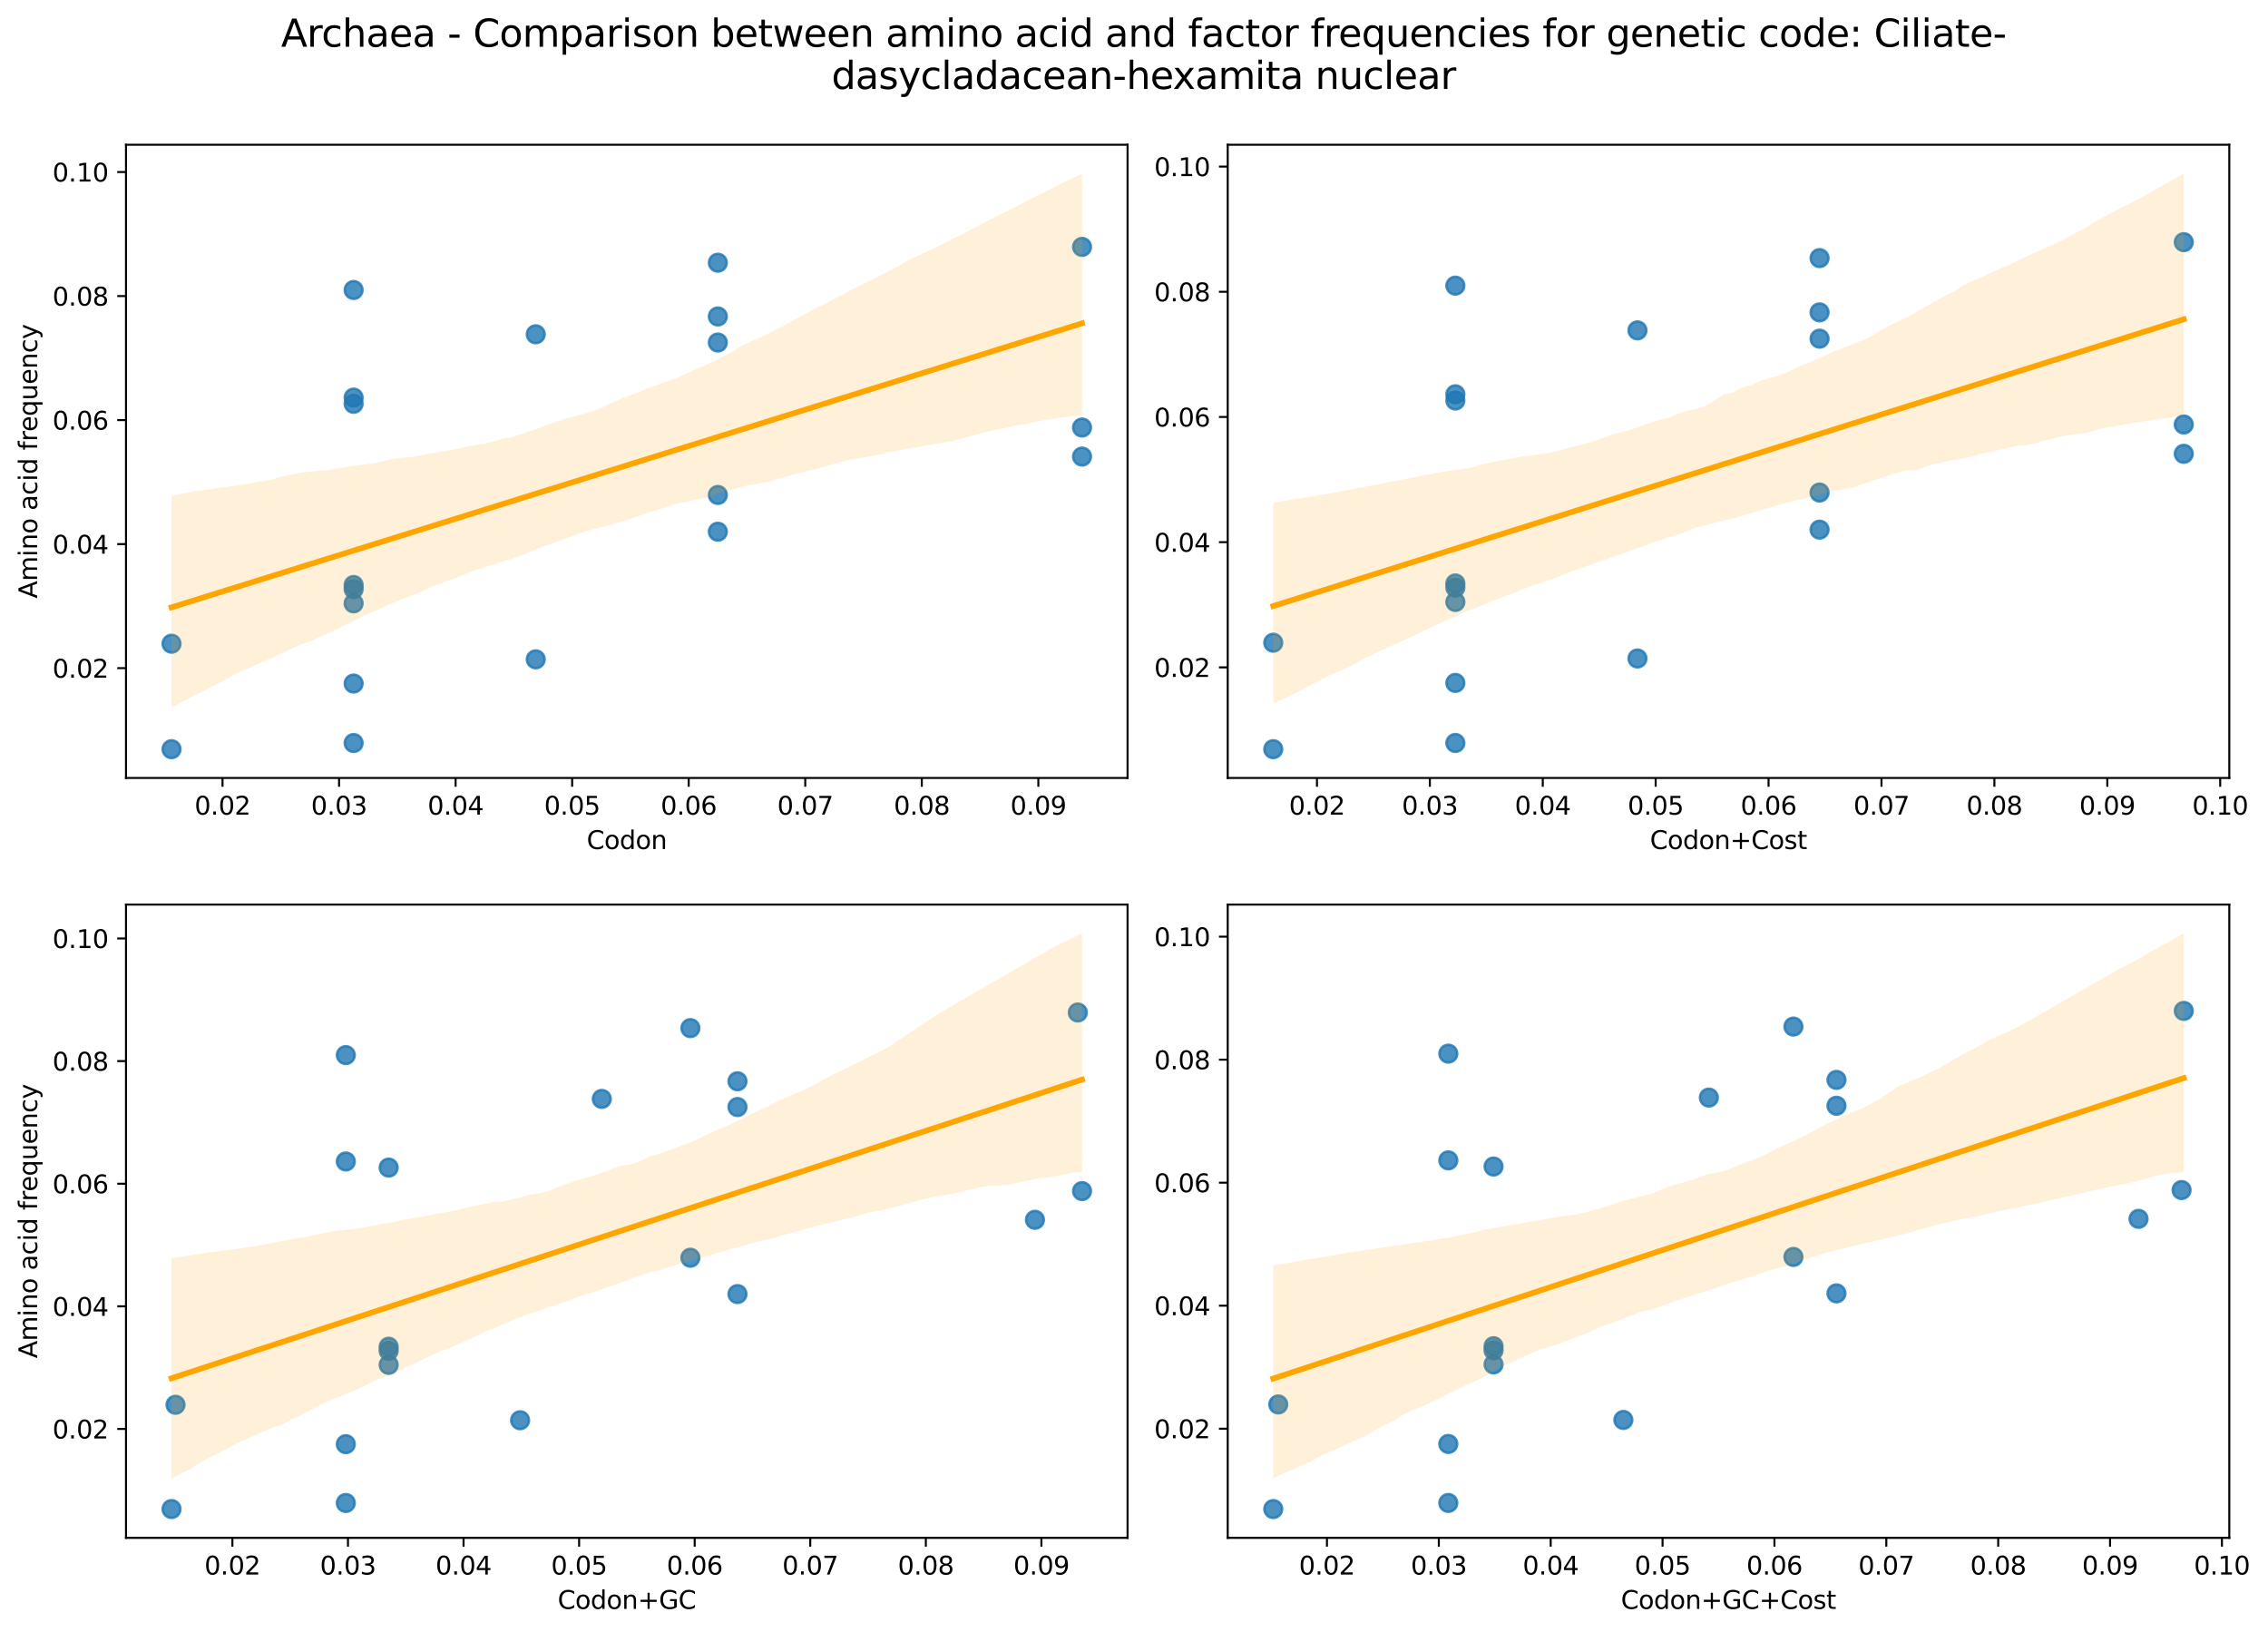 <?xml version="1.0" encoding="utf-8" standalone="no"?>
<!DOCTYPE svg PUBLIC "-//W3C//DTD SVG 1.1//EN"
  "http://www.w3.org/Graphics/SVG/1.1/DTD/svg11.dtd">
<svg xmlns:xlink="http://www.w3.org/1999/xlink" width="902.545pt" height="649.556pt" viewBox="0 0 902.545 649.556" xmlns="http://www.w3.org/2000/svg" version="1.1">
 <defs>
  <style type="text/css">*{stroke-linejoin: round; stroke-linecap: butt}</style>
 </defs>
 <g id="figure_1">
  <g id="patch_1">
   <path d="M 0 649.556 
L 902.545 649.556 
L 902.545 0 
L 0 0 
z
" style="fill: #ffffff"/>
  </g>
  <g id="axes_1">
   <g id="patch_2">
    <path d="M 50.144 309.6 
L 448.715 309.6 
L 448.715 57.6 
L 50.144 57.6 
z
" style="fill: #ffffff"/>
   </g>
   <g id="PathCollection_1">
    <defs>
     <path id="m104062cd7f" d="M 0 3.536 
C 0.938 3.536 1.837 3.163 2.5 2.5 
C 3.163 1.837 3.536 0.938 3.536 0 
C 3.536 -0.938 3.163 -1.837 2.5 -2.5 
C 1.837 -3.163 0.938 -3.536 0 -3.536 
C -0.938 -3.536 -1.837 -3.163 -2.5 -2.5 
C -3.163 -1.837 -3.536 -0.938 -3.536 0 
C -3.536 0.938 -3.163 1.837 -2.5 2.5 
C -1.837 3.163 -0.938 3.536 0 3.536 
z
" style="stroke: #1f77b4; stroke-opacity: 0.8"/>
    </defs>
    <g clip-path="url(#p34ec8441cd)">
     <use xlink:href="#m104062cd7f" x="68.261" y="256.172" style="fill: #1f77b4; fill-opacity: 0.8; stroke: #1f77b4; stroke-opacity: 0.8"/>
     <use xlink:href="#m104062cd7f" x="68.261" y="298.145" style="fill: #1f77b4; fill-opacity: 0.8; stroke: #1f77b4; stroke-opacity: 0.8"/>
     <use xlink:href="#m104062cd7f" x="140.728" y="295.699" style="fill: #1f77b4; fill-opacity: 0.8; stroke: #1f77b4; stroke-opacity: 0.8"/>
     <use xlink:href="#m104062cd7f" x="140.728" y="158.23" style="fill: #1f77b4; fill-opacity: 0.8; stroke: #1f77b4; stroke-opacity: 0.8"/>
     <use xlink:href="#m104062cd7f" x="140.728" y="115.404" style="fill: #1f77b4; fill-opacity: 0.8; stroke: #1f77b4; stroke-opacity: 0.8"/>
     <use xlink:href="#m104062cd7f" x="140.728" y="240.102" style="fill: #1f77b4; fill-opacity: 0.8; stroke: #1f77b4; stroke-opacity: 0.8"/>
     <use xlink:href="#m104062cd7f" x="140.728" y="272.024" style="fill: #1f77b4; fill-opacity: 0.8; stroke: #1f77b4; stroke-opacity: 0.8"/>
     <use xlink:href="#m104062cd7f" x="140.728" y="160.695" style="fill: #1f77b4; fill-opacity: 0.8; stroke: #1f77b4; stroke-opacity: 0.8"/>
     <use xlink:href="#m104062cd7f" x="140.728" y="232.801" style="fill: #1f77b4; fill-opacity: 0.8; stroke: #1f77b4; stroke-opacity: 0.8"/>
     <use xlink:href="#m104062cd7f" x="213.196" y="262.392" style="fill: #1f77b4; fill-opacity: 0.8; stroke: #1f77b4; stroke-opacity: 0.8"/>
     <use xlink:href="#m104062cd7f" x="140.728" y="234.467" style="fill: #1f77b4; fill-opacity: 0.8; stroke: #1f77b4; stroke-opacity: 0.8"/>
     <use xlink:href="#m104062cd7f" x="213.196" y="133.037" style="fill: #1f77b4; fill-opacity: 0.8; stroke: #1f77b4; stroke-opacity: 0.8"/>
     <use xlink:href="#m104062cd7f" x="285.663" y="136.31" style="fill: #1f77b4; fill-opacity: 0.8; stroke: #1f77b4; stroke-opacity: 0.8"/>
     <use xlink:href="#m104062cd7f" x="285.663" y="125.942" style="fill: #1f77b4; fill-opacity: 0.8; stroke: #1f77b4; stroke-opacity: 0.8"/>
     <use xlink:href="#m104062cd7f" x="285.663" y="211.602" style="fill: #1f77b4; fill-opacity: 0.8; stroke: #1f77b4; stroke-opacity: 0.8"/>
     <use xlink:href="#m104062cd7f" x="285.663" y="196.975" style="fill: #1f77b4; fill-opacity: 0.8; stroke: #1f77b4; stroke-opacity: 0.8"/>
     <use xlink:href="#m104062cd7f" x="285.663" y="104.546" style="fill: #1f77b4; fill-opacity: 0.8; stroke: #1f77b4; stroke-opacity: 0.8"/>
     <use xlink:href="#m104062cd7f" x="430.598" y="98.262" style="fill: #1f77b4; fill-opacity: 0.8; stroke: #1f77b4; stroke-opacity: 0.8"/>
     <use xlink:href="#m104062cd7f" x="430.598" y="170.147" style="fill: #1f77b4; fill-opacity: 0.8; stroke: #1f77b4; stroke-opacity: 0.8"/>
     <use xlink:href="#m104062cd7f" x="430.598" y="181.702" style="fill: #1f77b4; fill-opacity: 0.8; stroke: #1f77b4; stroke-opacity: 0.8"/>
    </g>
   </g>
   <g id="PolyCollection_1">
    <path d="M 68.261 197.308 
L 68.261 281.479 
L 71.921 279.608 
L 75.581 277.737 
L 79.241 275.866 
L 82.901 273.987 
L 86.561 272.108 
L 90.22 270.201 
L 93.88 268.176 
L 97.54 266.483 
L 101.2 264.862 
L 104.86 263.278 
L 108.52 261.65 
L 112.18 259.881 
L 115.84 258.194 
L 119.5 256.55 
L 123.16 255.375 
L 126.82 253.724 
L 130.48 252.074 
L 134.14 250.385 
L 137.8 248.507 
L 141.46 246.774 
L 145.12 244.869 
L 148.78 243.375 
L 152.44 241.746 
L 156.1 240.033 
L 159.76 238.506 
L 163.42 237.07 
L 167.08 235.754 
L 170.74 234.006 
L 174.4 232.522 
L 178.06 231.146 
L 181.72 229.924 
L 185.38 228.407 
L 189.04 226.868 
L 192.7 225.729 
L 196.36 224.741 
L 200.02 223.443 
L 203.68 222.361 
L 207.34 221.016 
L 211 219.526 
L 214.66 218.024 
L 218.32 216.81 
L 221.98 215.405 
L 225.64 214.205 
L 229.3 212.782 
L 232.96 211.458 
L 236.62 210.434 
L 240.28 209.516 
L 243.94 208.56 
L 247.599 207.499 
L 251.259 206.283 
L 254.919 205.133 
L 258.579 203.775 
L 262.239 202.805 
L 265.899 201.542 
L 269.559 200.306 
L 273.219 199.721 
L 276.879 198.87 
L 280.539 198.246 
L 284.199 196.97 
L 287.859 195.517 
L 291.519 194.809 
L 295.179 193.691 
L 298.839 192.927 
L 302.499 192.362 
L 306.159 191.633 
L 309.819 190.514 
L 313.479 189.389 
L 317.139 188.416 
L 320.799 187.621 
L 324.459 186.646 
L 328.119 185.702 
L 331.779 184.634 
L 335.439 183.566 
L 339.099 182.815 
L 342.759 182.215 
L 346.419 181.606 
L 350.079 180.926 
L 353.739 179.904 
L 357.399 179.267 
L 361.059 178.548 
L 364.719 177.998 
L 368.379 177.367 
L 372.039 176.636 
L 375.699 176.103 
L 379.359 175.432 
L 383.019 174.449 
L 386.679 173.5 
L 390.339 172.475 
L 393.999 171.516 
L 397.659 170.816 
L 401.318 170.067 
L 404.978 169.172 
L 408.638 168.689 
L 412.298 167.85 
L 415.958 167.127 
L 419.618 166.583 
L 423.278 166.062 
L 426.938 165.534 
L 430.598 165.061 
L 430.598 69.055 
L 430.598 69.055 
L 426.938 70.869 
L 423.278 72.539 
L 419.618 74.367 
L 415.958 76.239 
L 412.298 78.017 
L 408.638 79.986 
L 404.978 81.856 
L 401.318 83.725 
L 397.659 85.525 
L 393.999 87.388 
L 390.339 89.355 
L 386.679 91.226 
L 383.019 93.083 
L 379.359 94.929 
L 375.699 96.776 
L 372.039 98.622 
L 368.379 100.377 
L 364.719 102.025 
L 361.059 103.736 
L 357.399 106.017 
L 353.739 107.861 
L 350.079 109.705 
L 346.419 111.552 
L 342.759 113.407 
L 339.099 115.262 
L 335.439 117.117 
L 331.779 118.973 
L 328.119 120.963 
L 324.459 122.7 
L 320.799 124.662 
L 317.139 126.762 
L 313.479 128.701 
L 309.819 130.583 
L 306.159 132.454 
L 302.499 134.253 
L 298.839 135.774 
L 295.179 137.624 
L 291.519 139.867 
L 287.859 141.821 
L 284.199 143.736 
L 280.539 145.4 
L 276.879 146.926 
L 273.219 148.55 
L 269.559 150.342 
L 265.899 151.52 
L 262.239 152.926 
L 258.579 154.165 
L 254.919 155.738 
L 251.259 157.089 
L 247.599 158.445 
L 243.94 160.093 
L 240.28 161.915 
L 236.62 163.27 
L 232.96 164.443 
L 229.3 165.454 
L 225.64 166.449 
L 221.98 167.552 
L 218.32 168.774 
L 214.66 170.369 
L 211 171.471 
L 207.34 172.775 
L 203.68 173.98 
L 200.02 174.566 
L 196.36 175.758 
L 192.7 176.519 
L 189.04 177.14 
L 185.38 177.865 
L 181.72 178.629 
L 178.06 179.315 
L 174.4 179.9 
L 170.74 180.572 
L 167.08 181.246 
L 163.42 181.922 
L 159.76 182.139 
L 156.1 182.728 
L 152.44 183.551 
L 148.78 184.407 
L 145.12 184.839 
L 141.46 185.212 
L 137.8 185.829 
L 134.14 186.422 
L 130.48 187.066 
L 126.82 187.329 
L 123.16 187.694 
L 119.5 188.079 
L 115.84 188.869 
L 112.18 189.686 
L 108.52 190.754 
L 104.86 191.419 
L 101.2 192.045 
L 97.54 192.654 
L 93.88 193.27 
L 90.22 193.773 
L 86.561 194.236 
L 82.901 194.816 
L 79.241 195.189 
L 75.581 195.894 
L 71.921 196.6 
L 68.261 197.308 
z
" clip-path="url(#p34ec8441cd)" style="fill: #ffa500; fill-opacity: 0.15"/>
   </g>
   <g id="matplotlib.axis_1">
    <g id="xtick_1">
     <g id="line2d_1">
      <defs>
       <path id="m06a62d4cd6" d="M 0 0 
L 0 3.5 
" style="stroke: #000000; stroke-width: 0.8"/>
      </defs>
      <g>
       <use xlink:href="#m06a62d4cd6" x="88.552" y="309.6" style="stroke: #000000; stroke-width: 0.8"/>
      </g>
     </g>
     <g id="text_1">
      <!-- 0.02 -->
      <g transform="translate(77.419 324.198) scale(0.1 -0.1)">
       <defs>
        <path id="DejaVuSans-30" d="M 2034 4250 
Q 1547 4250 1301 3770 
Q 1056 3291 1056 2328 
Q 1056 1369 1301 889 
Q 1547 409 2034 409 
Q 2525 409 2770 889 
Q 3016 1369 3016 2328 
Q 3016 3291 2770 3770 
Q 2525 4250 2034 4250 
z
M 2034 4750 
Q 2819 4750 3233 4129 
Q 3647 3509 3647 2328 
Q 3647 1150 3233 529 
Q 2819 -91 2034 -91 
Q 1250 -91 836 529 
Q 422 1150 422 2328 
Q 422 3509 836 4129 
Q 1250 4750 2034 4750 
z
" transform="scale(0.016)"/>
        <path id="DejaVuSans-2e" d="M 684 794 
L 1344 794 
L 1344 0 
L 684 0 
L 684 794 
z
" transform="scale(0.016)"/>
        <path id="DejaVuSans-32" d="M 1228 531 
L 3431 531 
L 3431 0 
L 469 0 
L 469 531 
Q 828 903 1448 1529 
Q 2069 2156 2228 2338 
Q 2531 2678 2651 2914 
Q 2772 3150 2772 3378 
Q 2772 3750 2511 3984 
Q 2250 4219 1831 4219 
Q 1534 4219 1204 4116 
Q 875 4013 500 3803 
L 500 4441 
Q 881 4594 1212 4672 
Q 1544 4750 1819 4750 
Q 2544 4750 2975 4387 
Q 3406 4025 3406 3419 
Q 3406 3131 3298 2873 
Q 3191 2616 2906 2266 
Q 2828 2175 2409 1742 
Q 1991 1309 1228 531 
z
" transform="scale(0.016)"/>
       </defs>
       <use xlink:href="#DejaVuSans-30"/>
       <use xlink:href="#DejaVuSans-2e" x="63.623"/>
       <use xlink:href="#DejaVuSans-30" x="95.41"/>
       <use xlink:href="#DejaVuSans-32" x="159.033"/>
      </g>
     </g>
    </g>
    <g id="xtick_2">
     <g id="line2d_2">
      <g>
       <use xlink:href="#m06a62d4cd6" x="134.931" y="309.6" style="stroke: #000000; stroke-width: 0.8"/>
      </g>
     </g>
     <g id="text_2">
      <!-- 0.03 -->
      <g transform="translate(123.798 324.198) scale(0.1 -0.1)">
       <defs>
        <path id="DejaVuSans-33" d="M 2597 2516 
Q 3050 2419 3304 2112 
Q 3559 1806 3559 1356 
Q 3559 666 3084 287 
Q 2609 -91 1734 -91 
Q 1441 -91 1130 -33 
Q 819 25 488 141 
L 488 750 
Q 750 597 1062 519 
Q 1375 441 1716 441 
Q 2309 441 2620 675 
Q 2931 909 2931 1356 
Q 2931 1769 2642 2001 
Q 2353 2234 1838 2234 
L 1294 2234 
L 1294 2753 
L 1863 2753 
Q 2328 2753 2575 2939 
Q 2822 3125 2822 3475 
Q 2822 3834 2567 4026 
Q 2313 4219 1838 4219 
Q 1578 4219 1281 4162 
Q 984 4106 628 3988 
L 628 4550 
Q 988 4650 1302 4700 
Q 1616 4750 1894 4750 
Q 2613 4750 3031 4423 
Q 3450 4097 3450 3541 
Q 3450 3153 3228 2886 
Q 3006 2619 2597 2516 
z
" transform="scale(0.016)"/>
       </defs>
       <use xlink:href="#DejaVuSans-30"/>
       <use xlink:href="#DejaVuSans-2e" x="63.623"/>
       <use xlink:href="#DejaVuSans-30" x="95.41"/>
       <use xlink:href="#DejaVuSans-33" x="159.033"/>
      </g>
     </g>
    </g>
    <g id="xtick_3">
     <g id="line2d_3">
      <g>
       <use xlink:href="#m06a62d4cd6" x="181.31" y="309.6" style="stroke: #000000; stroke-width: 0.8"/>
      </g>
     </g>
     <g id="text_3">
      <!-- 0.04 -->
      <g transform="translate(170.177 324.198) scale(0.1 -0.1)">
       <defs>
        <path id="DejaVuSans-34" d="M 2419 4116 
L 825 1625 
L 2419 1625 
L 2419 4116 
z
M 2253 4666 
L 3047 4666 
L 3047 1625 
L 3713 1625 
L 3713 1100 
L 3047 1100 
L 3047 0 
L 2419 0 
L 2419 1100 
L 313 1100 
L 313 1709 
L 2253 4666 
z
" transform="scale(0.016)"/>
       </defs>
       <use xlink:href="#DejaVuSans-30"/>
       <use xlink:href="#DejaVuSans-2e" x="63.623"/>
       <use xlink:href="#DejaVuSans-30" x="95.41"/>
       <use xlink:href="#DejaVuSans-34" x="159.033"/>
      </g>
     </g>
    </g>
    <g id="xtick_4">
     <g id="line2d_4">
      <g>
       <use xlink:href="#m06a62d4cd6" x="227.689" y="309.6" style="stroke: #000000; stroke-width: 0.8"/>
      </g>
     </g>
     <g id="text_4">
      <!-- 0.05 -->
      <g transform="translate(216.556 324.198) scale(0.1 -0.1)">
       <defs>
        <path id="DejaVuSans-35" d="M 691 4666 
L 3169 4666 
L 3169 4134 
L 1269 4134 
L 1269 2991 
Q 1406 3038 1543 3061 
Q 1681 3084 1819 3084 
Q 2600 3084 3056 2656 
Q 3513 2228 3513 1497 
Q 3513 744 3044 326 
Q 2575 -91 1722 -91 
Q 1428 -91 1123 -41 
Q 819 9 494 109 
L 494 744 
Q 775 591 1075 516 
Q 1375 441 1709 441 
Q 2250 441 2565 725 
Q 2881 1009 2881 1497 
Q 2881 1984 2565 2268 
Q 2250 2553 1709 2553 
Q 1456 2553 1204 2497 
Q 953 2441 691 2322 
L 691 4666 
z
" transform="scale(0.016)"/>
       </defs>
       <use xlink:href="#DejaVuSans-30"/>
       <use xlink:href="#DejaVuSans-2e" x="63.623"/>
       <use xlink:href="#DejaVuSans-30" x="95.41"/>
       <use xlink:href="#DejaVuSans-35" x="159.033"/>
      </g>
     </g>
    </g>
    <g id="xtick_5">
     <g id="line2d_5">
      <g>
       <use xlink:href="#m06a62d4cd6" x="274.068" y="309.6" style="stroke: #000000; stroke-width: 0.8"/>
      </g>
     </g>
     <g id="text_5">
      <!-- 0.06 -->
      <g transform="translate(262.936 324.198) scale(0.1 -0.1)">
       <defs>
        <path id="DejaVuSans-36" d="M 2113 2584 
Q 1688 2584 1439 2293 
Q 1191 2003 1191 1497 
Q 1191 994 1439 701 
Q 1688 409 2113 409 
Q 2538 409 2786 701 
Q 3034 994 3034 1497 
Q 3034 2003 2786 2293 
Q 2538 2584 2113 2584 
z
M 3366 4563 
L 3366 3988 
Q 3128 4100 2886 4159 
Q 2644 4219 2406 4219 
Q 1781 4219 1451 3797 
Q 1122 3375 1075 2522 
Q 1259 2794 1537 2939 
Q 1816 3084 2150 3084 
Q 2853 3084 3261 2657 
Q 3669 2231 3669 1497 
Q 3669 778 3244 343 
Q 2819 -91 2113 -91 
Q 1303 -91 875 529 
Q 447 1150 447 2328 
Q 447 3434 972 4092 
Q 1497 4750 2381 4750 
Q 2619 4750 2861 4703 
Q 3103 4656 3366 4563 
z
" transform="scale(0.016)"/>
       </defs>
       <use xlink:href="#DejaVuSans-30"/>
       <use xlink:href="#DejaVuSans-2e" x="63.623"/>
       <use xlink:href="#DejaVuSans-30" x="95.41"/>
       <use xlink:href="#DejaVuSans-36" x="159.033"/>
      </g>
     </g>
    </g>
    <g id="xtick_6">
     <g id="line2d_6">
      <g>
       <use xlink:href="#m06a62d4cd6" x="320.448" y="309.6" style="stroke: #000000; stroke-width: 0.8"/>
      </g>
     </g>
     <g id="text_6">
      <!-- 0.07 -->
      <g transform="translate(309.315 324.198) scale(0.1 -0.1)">
       <defs>
        <path id="DejaVuSans-37" d="M 525 4666 
L 3525 4666 
L 3525 4397 
L 1831 0 
L 1172 0 
L 2766 4134 
L 525 4134 
L 525 4666 
z
" transform="scale(0.016)"/>
       </defs>
       <use xlink:href="#DejaVuSans-30"/>
       <use xlink:href="#DejaVuSans-2e" x="63.623"/>
       <use xlink:href="#DejaVuSans-30" x="95.41"/>
       <use xlink:href="#DejaVuSans-37" x="159.033"/>
      </g>
     </g>
    </g>
    <g id="xtick_7">
     <g id="line2d_7">
      <g>
       <use xlink:href="#m06a62d4cd6" x="366.827" y="309.6" style="stroke: #000000; stroke-width: 0.8"/>
      </g>
     </g>
     <g id="text_7">
      <!-- 0.08 -->
      <g transform="translate(355.694 324.198) scale(0.1 -0.1)">
       <defs>
        <path id="DejaVuSans-38" d="M 2034 2216 
Q 1584 2216 1326 1975 
Q 1069 1734 1069 1313 
Q 1069 891 1326 650 
Q 1584 409 2034 409 
Q 2484 409 2743 651 
Q 3003 894 3003 1313 
Q 3003 1734 2745 1975 
Q 2488 2216 2034 2216 
z
M 1403 2484 
Q 997 2584 770 2862 
Q 544 3141 544 3541 
Q 544 4100 942 4425 
Q 1341 4750 2034 4750 
Q 2731 4750 3128 4425 
Q 3525 4100 3525 3541 
Q 3525 3141 3298 2862 
Q 3072 2584 2669 2484 
Q 3125 2378 3379 2068 
Q 3634 1759 3634 1313 
Q 3634 634 3220 271 
Q 2806 -91 2034 -91 
Q 1263 -91 848 271 
Q 434 634 434 1313 
Q 434 1759 690 2068 
Q 947 2378 1403 2484 
z
M 1172 3481 
Q 1172 3119 1398 2916 
Q 1625 2713 2034 2713 
Q 2441 2713 2670 2916 
Q 2900 3119 2900 3481 
Q 2900 3844 2670 4047 
Q 2441 4250 2034 4250 
Q 1625 4250 1398 4047 
Q 1172 3844 1172 3481 
z
" transform="scale(0.016)"/>
       </defs>
       <use xlink:href="#DejaVuSans-30"/>
       <use xlink:href="#DejaVuSans-2e" x="63.623"/>
       <use xlink:href="#DejaVuSans-30" x="95.41"/>
       <use xlink:href="#DejaVuSans-38" x="159.033"/>
      </g>
     </g>
    </g>
    <g id="xtick_8">
     <g id="line2d_8">
      <g>
       <use xlink:href="#m06a62d4cd6" x="413.206" y="309.6" style="stroke: #000000; stroke-width: 0.8"/>
      </g>
     </g>
     <g id="text_8">
      <!-- 0.09 -->
      <g transform="translate(402.073 324.198) scale(0.1 -0.1)">
       <defs>
        <path id="DejaVuSans-39" d="M 703 97 
L 703 672 
Q 941 559 1184 500 
Q 1428 441 1663 441 
Q 2288 441 2617 861 
Q 2947 1281 2994 2138 
Q 2813 1869 2534 1725 
Q 2256 1581 1919 1581 
Q 1219 1581 811 2004 
Q 403 2428 403 3163 
Q 403 3881 828 4315 
Q 1253 4750 1959 4750 
Q 2769 4750 3195 4129 
Q 3622 3509 3622 2328 
Q 3622 1225 3098 567 
Q 2575 -91 1691 -91 
Q 1453 -91 1209 -44 
Q 966 3 703 97 
z
M 1959 2075 
Q 2384 2075 2632 2365 
Q 2881 2656 2881 3163 
Q 2881 3666 2632 3958 
Q 2384 4250 1959 4250 
Q 1534 4250 1286 3958 
Q 1038 3666 1038 3163 
Q 1038 2656 1286 2365 
Q 1534 2075 1959 2075 
z
" transform="scale(0.016)"/>
       </defs>
       <use xlink:href="#DejaVuSans-30"/>
       <use xlink:href="#DejaVuSans-2e" x="63.623"/>
       <use xlink:href="#DejaVuSans-30" x="95.41"/>
       <use xlink:href="#DejaVuSans-39" x="159.033"/>
      </g>
     </g>
    </g>
    <g id="text_9">
     <!-- Codon -->
     <g transform="translate(233.476 337.877) scale(0.1 -0.1)">
      <defs>
       <path id="DejaVuSans-43" d="M 4122 4306 
L 4122 3641 
Q 3803 3938 3442 4084 
Q 3081 4231 2675 4231 
Q 1875 4231 1450 3742 
Q 1025 3253 1025 2328 
Q 1025 1406 1450 917 
Q 1875 428 2675 428 
Q 3081 428 3442 575 
Q 3803 722 4122 1019 
L 4122 359 
Q 3791 134 3420 21 
Q 3050 -91 2638 -91 
Q 1578 -91 968 557 
Q 359 1206 359 2328 
Q 359 3453 968 4101 
Q 1578 4750 2638 4750 
Q 3056 4750 3426 4639 
Q 3797 4528 4122 4306 
z
" transform="scale(0.016)"/>
       <path id="DejaVuSans-6f" d="M 1959 3097 
Q 1497 3097 1228 2736 
Q 959 2375 959 1747 
Q 959 1119 1226 758 
Q 1494 397 1959 397 
Q 2419 397 2687 759 
Q 2956 1122 2956 1747 
Q 2956 2369 2687 2733 
Q 2419 3097 1959 3097 
z
M 1959 3584 
Q 2709 3584 3137 3096 
Q 3566 2609 3566 1747 
Q 3566 888 3137 398 
Q 2709 -91 1959 -91 
Q 1206 -91 779 398 
Q 353 888 353 1747 
Q 353 2609 779 3096 
Q 1206 3584 1959 3584 
z
" transform="scale(0.016)"/>
       <path id="DejaVuSans-64" d="M 2906 2969 
L 2906 4863 
L 3481 4863 
L 3481 0 
L 2906 0 
L 2906 525 
Q 2725 213 2448 61 
Q 2172 -91 1784 -91 
Q 1150 -91 751 415 
Q 353 922 353 1747 
Q 353 2572 751 3078 
Q 1150 3584 1784 3584 
Q 2172 3584 2448 3432 
Q 2725 3281 2906 2969 
z
M 947 1747 
Q 947 1113 1208 752 
Q 1469 391 1925 391 
Q 2381 391 2643 752 
Q 2906 1113 2906 1747 
Q 2906 2381 2643 2742 
Q 2381 3103 1925 3103 
Q 1469 3103 1208 2742 
Q 947 2381 947 1747 
z
" transform="scale(0.016)"/>
       <path id="DejaVuSans-6e" d="M 3513 2113 
L 3513 0 
L 2938 0 
L 2938 2094 
Q 2938 2591 2744 2837 
Q 2550 3084 2163 3084 
Q 1697 3084 1428 2787 
Q 1159 2491 1159 1978 
L 1159 0 
L 581 0 
L 581 3500 
L 1159 3500 
L 1159 2956 
Q 1366 3272 1645 3428 
Q 1925 3584 2291 3584 
Q 2894 3584 3203 3211 
Q 3513 2838 3513 2113 
z
" transform="scale(0.016)"/>
      </defs>
      <use xlink:href="#DejaVuSans-43"/>
      <use xlink:href="#DejaVuSans-6f" x="69.824"/>
      <use xlink:href="#DejaVuSans-64" x="131.006"/>
      <use xlink:href="#DejaVuSans-6f" x="194.482"/>
      <use xlink:href="#DejaVuSans-6e" x="255.664"/>
     </g>
    </g>
   </g>
   <g id="matplotlib.axis_2">
    <g id="ytick_1">
     <g id="line2d_9">
      <defs>
       <path id="m112133f9c1" d="M 0 0 
L -3.5 0 
" style="stroke: #000000; stroke-width: 0.8"/>
      </defs>
      <g>
       <use xlink:href="#m112133f9c1" x="50.144" y="265.895" style="stroke: #000000; stroke-width: 0.8"/>
      </g>
     </g>
     <g id="text_10">
      <!-- 0.02 -->
      <g transform="translate(20.878 269.695) scale(0.1 -0.1)">
       <use xlink:href="#DejaVuSans-30"/>
       <use xlink:href="#DejaVuSans-2e" x="63.623"/>
       <use xlink:href="#DejaVuSans-30" x="95.41"/>
       <use xlink:href="#DejaVuSans-32" x="159.033"/>
      </g>
     </g>
    </g>
    <g id="ytick_2">
     <g id="line2d_10">
      <g>
       <use xlink:href="#m112133f9c1" x="50.144" y="216.537" style="stroke: #000000; stroke-width: 0.8"/>
      </g>
     </g>
     <g id="text_11">
      <!-- 0.04 -->
      <g transform="translate(20.878 220.336) scale(0.1 -0.1)">
       <use xlink:href="#DejaVuSans-30"/>
       <use xlink:href="#DejaVuSans-2e" x="63.623"/>
       <use xlink:href="#DejaVuSans-30" x="95.41"/>
       <use xlink:href="#DejaVuSans-34" x="159.033"/>
      </g>
     </g>
    </g>
    <g id="ytick_3">
     <g id="line2d_11">
      <g>
       <use xlink:href="#m112133f9c1" x="50.144" y="167.178" style="stroke: #000000; stroke-width: 0.8"/>
      </g>
     </g>
     <g id="text_12">
      <!-- 0.06 -->
      <g transform="translate(20.878 170.977) scale(0.1 -0.1)">
       <use xlink:href="#DejaVuSans-30"/>
       <use xlink:href="#DejaVuSans-2e" x="63.623"/>
       <use xlink:href="#DejaVuSans-30" x="95.41"/>
       <use xlink:href="#DejaVuSans-36" x="159.033"/>
      </g>
     </g>
    </g>
    <g id="ytick_4">
     <g id="line2d_12">
      <g>
       <use xlink:href="#m112133f9c1" x="50.144" y="117.819" style="stroke: #000000; stroke-width: 0.8"/>
      </g>
     </g>
     <g id="text_13">
      <!-- 0.08 -->
      <g transform="translate(20.878 121.618) scale(0.1 -0.1)">
       <use xlink:href="#DejaVuSans-30"/>
       <use xlink:href="#DejaVuSans-2e" x="63.623"/>
       <use xlink:href="#DejaVuSans-30" x="95.41"/>
       <use xlink:href="#DejaVuSans-38" x="159.033"/>
      </g>
     </g>
    </g>
    <g id="ytick_5">
     <g id="line2d_13">
      <g>
       <use xlink:href="#m112133f9c1" x="50.144" y="68.46" style="stroke: #000000; stroke-width: 0.8"/>
      </g>
     </g>
     <g id="text_14">
      <!-- 0.10 -->
      <g transform="translate(20.878 72.259) scale(0.1 -0.1)">
       <defs>
        <path id="DejaVuSans-31" d="M 794 531 
L 1825 531 
L 1825 4091 
L 703 3866 
L 703 4441 
L 1819 4666 
L 2450 4666 
L 2450 531 
L 3481 531 
L 3481 0 
L 794 0 
L 794 531 
z
" transform="scale(0.016)"/>
       </defs>
       <use xlink:href="#DejaVuSans-30"/>
       <use xlink:href="#DejaVuSans-2e" x="63.623"/>
       <use xlink:href="#DejaVuSans-31" x="95.41"/>
       <use xlink:href="#DejaVuSans-30" x="159.033"/>
      </g>
     </g>
    </g>
    <g id="text_15">
     <!-- Amino acid frequency -->
     <g transform="translate(14.798 238.139) rotate(-90) scale(0.1 -0.1)">
      <defs>
       <path id="DejaVuSans-41" d="M 2188 4044 
L 1331 1722 
L 3047 1722 
L 2188 4044 
z
M 1831 4666 
L 2547 4666 
L 4325 0 
L 3669 0 
L 3244 1197 
L 1141 1197 
L 716 0 
L 50 0 
L 1831 4666 
z
" transform="scale(0.016)"/>
       <path id="DejaVuSans-6d" d="M 3328 2828 
Q 3544 3216 3844 3400 
Q 4144 3584 4550 3584 
Q 5097 3584 5394 3201 
Q 5691 2819 5691 2113 
L 5691 0 
L 5113 0 
L 5113 2094 
Q 5113 2597 4934 2840 
Q 4756 3084 4391 3084 
Q 3944 3084 3684 2787 
Q 3425 2491 3425 1978 
L 3425 0 
L 2847 0 
L 2847 2094 
Q 2847 2600 2669 2842 
Q 2491 3084 2119 3084 
Q 1678 3084 1418 2786 
Q 1159 2488 1159 1978 
L 1159 0 
L 581 0 
L 581 3500 
L 1159 3500 
L 1159 2956 
Q 1356 3278 1631 3431 
Q 1906 3584 2284 3584 
Q 2666 3584 2933 3390 
Q 3200 3197 3328 2828 
z
" transform="scale(0.016)"/>
       <path id="DejaVuSans-69" d="M 603 3500 
L 1178 3500 
L 1178 0 
L 603 0 
L 603 3500 
z
M 603 4863 
L 1178 4863 
L 1178 4134 
L 603 4134 
L 603 4863 
z
" transform="scale(0.016)"/>
       <path id="DejaVuSans-20" transform="scale(0.016)"/>
       <path id="DejaVuSans-61" d="M 2194 1759 
Q 1497 1759 1228 1600 
Q 959 1441 959 1056 
Q 959 750 1161 570 
Q 1363 391 1709 391 
Q 2188 391 2477 730 
Q 2766 1069 2766 1631 
L 2766 1759 
L 2194 1759 
z
M 3341 1997 
L 3341 0 
L 2766 0 
L 2766 531 
Q 2569 213 2275 61 
Q 1981 -91 1556 -91 
Q 1019 -91 701 211 
Q 384 513 384 1019 
Q 384 1609 779 1909 
Q 1175 2209 1959 2209 
L 2766 2209 
L 2766 2266 
Q 2766 2663 2505 2880 
Q 2244 3097 1772 3097 
Q 1472 3097 1187 3025 
Q 903 2953 641 2809 
L 641 3341 
Q 956 3463 1253 3523 
Q 1550 3584 1831 3584 
Q 2591 3584 2966 3190 
Q 3341 2797 3341 1997 
z
" transform="scale(0.016)"/>
       <path id="DejaVuSans-63" d="M 3122 3366 
L 3122 2828 
Q 2878 2963 2633 3030 
Q 2388 3097 2138 3097 
Q 1578 3097 1268 2742 
Q 959 2388 959 1747 
Q 959 1106 1268 751 
Q 1578 397 2138 397 
Q 2388 397 2633 464 
Q 2878 531 3122 666 
L 3122 134 
Q 2881 22 2623 -34 
Q 2366 -91 2075 -91 
Q 1284 -91 818 406 
Q 353 903 353 1747 
Q 353 2603 823 3093 
Q 1294 3584 2113 3584 
Q 2378 3584 2631 3529 
Q 2884 3475 3122 3366 
z
" transform="scale(0.016)"/>
       <path id="DejaVuSans-66" d="M 2375 4863 
L 2375 4384 
L 1825 4384 
Q 1516 4384 1395 4259 
Q 1275 4134 1275 3809 
L 1275 3500 
L 2222 3500 
L 2222 3053 
L 1275 3053 
L 1275 0 
L 697 0 
L 697 3053 
L 147 3053 
L 147 3500 
L 697 3500 
L 697 3744 
Q 697 4328 969 4595 
Q 1241 4863 1831 4863 
L 2375 4863 
z
" transform="scale(0.016)"/>
       <path id="DejaVuSans-72" d="M 2631 2963 
Q 2534 3019 2420 3045 
Q 2306 3072 2169 3072 
Q 1681 3072 1420 2755 
Q 1159 2438 1159 1844 
L 1159 0 
L 581 0 
L 581 3500 
L 1159 3500 
L 1159 2956 
Q 1341 3275 1631 3429 
Q 1922 3584 2338 3584 
Q 2397 3584 2469 3576 
Q 2541 3569 2628 3553 
L 2631 2963 
z
" transform="scale(0.016)"/>
       <path id="DejaVuSans-65" d="M 3597 1894 
L 3597 1613 
L 953 1613 
Q 991 1019 1311 708 
Q 1631 397 2203 397 
Q 2534 397 2845 478 
Q 3156 559 3463 722 
L 3463 178 
Q 3153 47 2828 -22 
Q 2503 -91 2169 -91 
Q 1331 -91 842 396 
Q 353 884 353 1716 
Q 353 2575 817 3079 
Q 1281 3584 2069 3584 
Q 2775 3584 3186 3129 
Q 3597 2675 3597 1894 
z
M 3022 2063 
Q 3016 2534 2758 2815 
Q 2500 3097 2075 3097 
Q 1594 3097 1305 2825 
Q 1016 2553 972 2059 
L 3022 2063 
z
" transform="scale(0.016)"/>
       <path id="DejaVuSans-71" d="M 947 1747 
Q 947 1113 1208 752 
Q 1469 391 1925 391 
Q 2381 391 2643 752 
Q 2906 1113 2906 1747 
Q 2906 2381 2643 2742 
Q 2381 3103 1925 3103 
Q 1469 3103 1208 2742 
Q 947 2381 947 1747 
z
M 2906 525 
Q 2725 213 2448 61 
Q 2172 -91 1784 -91 
Q 1150 -91 751 415 
Q 353 922 353 1747 
Q 353 2572 751 3078 
Q 1150 3584 1784 3584 
Q 2172 3584 2448 3432 
Q 2725 3281 2906 2969 
L 2906 3500 
L 3481 3500 
L 3481 -1331 
L 2906 -1331 
L 2906 525 
z
" transform="scale(0.016)"/>
       <path id="DejaVuSans-75" d="M 544 1381 
L 544 3500 
L 1119 3500 
L 1119 1403 
Q 1119 906 1312 657 
Q 1506 409 1894 409 
Q 2359 409 2629 706 
Q 2900 1003 2900 1516 
L 2900 3500 
L 3475 3500 
L 3475 0 
L 2900 0 
L 2900 538 
Q 2691 219 2414 64 
Q 2138 -91 1772 -91 
Q 1169 -91 856 284 
Q 544 659 544 1381 
z
M 1991 3584 
L 1991 3584 
z
" transform="scale(0.016)"/>
       <path id="DejaVuSans-79" d="M 2059 -325 
Q 1816 -950 1584 -1140 
Q 1353 -1331 966 -1331 
L 506 -1331 
L 506 -850 
L 844 -850 
Q 1081 -850 1212 -737 
Q 1344 -625 1503 -206 
L 1606 56 
L 191 3500 
L 800 3500 
L 1894 763 
L 2988 3500 
L 3597 3500 
L 2059 -325 
z
" transform="scale(0.016)"/>
      </defs>
      <use xlink:href="#DejaVuSans-41"/>
      <use xlink:href="#DejaVuSans-6d" x="68.408"/>
      <use xlink:href="#DejaVuSans-69" x="165.82"/>
      <use xlink:href="#DejaVuSans-6e" x="193.604"/>
      <use xlink:href="#DejaVuSans-6f" x="256.982"/>
      <use xlink:href="#DejaVuSans-20" x="318.164"/>
      <use xlink:href="#DejaVuSans-61" x="349.951"/>
      <use xlink:href="#DejaVuSans-63" x="411.23"/>
      <use xlink:href="#DejaVuSans-69" x="466.211"/>
      <use xlink:href="#DejaVuSans-64" x="493.994"/>
      <use xlink:href="#DejaVuSans-20" x="557.471"/>
      <use xlink:href="#DejaVuSans-66" x="589.258"/>
      <use xlink:href="#DejaVuSans-72" x="624.463"/>
      <use xlink:href="#DejaVuSans-65" x="663.326"/>
      <use xlink:href="#DejaVuSans-71" x="724.85"/>
      <use xlink:href="#DejaVuSans-75" x="788.326"/>
      <use xlink:href="#DejaVuSans-65" x="851.705"/>
      <use xlink:href="#DejaVuSans-6e" x="913.229"/>
      <use xlink:href="#DejaVuSans-63" x="976.607"/>
      <use xlink:href="#DejaVuSans-79" x="1031.588"/>
     </g>
    </g>
   </g>
   <g id="line2d_14">
    <path d="M 68.261 241.716 
L 71.921 240.574 
L 75.581 239.432 
L 79.241 238.29 
L 82.901 237.148 
L 86.561 236.006 
L 90.22 234.864 
L 93.88 233.722 
L 97.54 232.58 
L 101.2 231.438 
L 104.86 230.297 
L 108.52 229.155 
L 112.18 228.013 
L 115.84 226.871 
L 119.5 225.729 
L 123.16 224.587 
L 126.82 223.445 
L 130.48 222.303 
L 134.14 221.161 
L 137.8 220.019 
L 141.46 218.877 
L 145.12 217.735 
L 148.78 216.593 
L 152.44 215.451 
L 156.1 214.309 
L 159.76 213.167 
L 163.42 212.025 
L 167.08 210.883 
L 170.74 209.741 
L 174.4 208.599 
L 178.06 207.457 
L 181.72 206.315 
L 185.38 205.173 
L 189.04 204.031 
L 192.7 202.889 
L 196.36 201.747 
L 200.02 200.605 
L 203.68 199.463 
L 207.34 198.321 
L 211 197.179 
L 214.66 196.037 
L 218.32 194.895 
L 221.98 193.753 
L 225.64 192.611 
L 229.3 191.469 
L 232.96 190.327 
L 236.62 189.185 
L 240.28 188.043 
L 243.94 186.901 
L 247.599 185.759 
L 251.259 184.617 
L 254.919 183.475 
L 258.579 182.333 
L 262.239 181.191 
L 265.899 180.049 
L 269.559 178.907 
L 273.219 177.765 
L 276.879 176.623 
L 280.539 175.481 
L 284.199 174.339 
L 287.859 173.197 
L 291.519 172.055 
L 295.179 170.913 
L 298.839 169.771 
L 302.499 168.63 
L 306.159 167.488 
L 309.819 166.346 
L 313.479 165.204 
L 317.139 164.062 
L 320.799 162.92 
L 324.459 161.778 
L 328.119 160.636 
L 331.779 159.494 
L 335.439 158.352 
L 339.099 157.21 
L 342.759 156.068 
L 346.419 154.926 
L 350.079 153.784 
L 353.739 152.642 
L 357.399 151.5 
L 361.059 150.358 
L 364.719 149.216 
L 368.379 148.074 
L 372.039 146.932 
L 375.699 145.79 
L 379.359 144.648 
L 383.019 143.506 
L 386.679 142.364 
L 390.339 141.222 
L 393.999 140.08 
L 397.659 138.938 
L 401.318 137.796 
L 404.978 136.654 
L 408.638 135.512 
L 412.298 134.37 
L 415.958 133.228 
L 419.618 132.086 
L 423.278 130.944 
L 426.938 129.802 
L 430.598 128.66 
" clip-path="url(#p34ec8441cd)" style="fill: none; stroke: #ffa500; stroke-width: 2.25; stroke-linecap: square"/>
   </g>
   <g id="patch_3">
    <path d="M 50.144 309.6 
L 50.144 57.6 
" style="fill: none; stroke: #000000; stroke-width: 0.8; stroke-linejoin: miter; stroke-linecap: square"/>
   </g>
   <g id="patch_4">
    <path d="M 448.715 309.6 
L 448.715 57.6 
" style="fill: none; stroke: #000000; stroke-width: 0.8; stroke-linejoin: miter; stroke-linecap: square"/>
   </g>
   <g id="patch_5">
    <path d="M 50.144 309.6 
L 448.715 309.6 
" style="fill: none; stroke: #000000; stroke-width: 0.8; stroke-linejoin: miter; stroke-linecap: square"/>
   </g>
   <g id="patch_6">
    <path d="M 50.144 57.6 
L 448.715 57.6 
" style="fill: none; stroke: #000000; stroke-width: 0.8; stroke-linejoin: miter; stroke-linecap: square"/>
   </g>
  </g>
  <g id="axes_2">
   <g id="patch_7">
    <path d="M 488.572 309.6 
L 887.144 309.6 
L 887.144 57.6 
L 488.572 57.6 
z
" style="fill: #ffffff"/>
   </g>
   <g id="PathCollection_2">
    <g clip-path="url(#pbe256a0d92)">
     <use xlink:href="#m104062cd7f" x="506.689" y="255.775" style="fill: #1f77b4; fill-opacity: 0.8; stroke: #1f77b4; stroke-opacity: 0.8"/>
     <use xlink:href="#m104062cd7f" x="506.689" y="298.145" style="fill: #1f77b4; fill-opacity: 0.8; stroke: #1f77b4; stroke-opacity: 0.8"/>
     <use xlink:href="#m104062cd7f" x="579.157" y="295.676" style="fill: #1f77b4; fill-opacity: 0.8; stroke: #1f77b4; stroke-opacity: 0.8"/>
     <use xlink:href="#m104062cd7f" x="579.157" y="156.907" style="fill: #1f77b4; fill-opacity: 0.8; stroke: #1f77b4; stroke-opacity: 0.8"/>
     <use xlink:href="#m104062cd7f" x="579.157" y="113.676" style="fill: #1f77b4; fill-opacity: 0.8; stroke: #1f77b4; stroke-opacity: 0.8"/>
     <use xlink:href="#m104062cd7f" x="579.157" y="239.553" style="fill: #1f77b4; fill-opacity: 0.8; stroke: #1f77b4; stroke-opacity: 0.8"/>
     <use xlink:href="#m104062cd7f" x="579.157" y="271.777" style="fill: #1f77b4; fill-opacity: 0.8; stroke: #1f77b4; stroke-opacity: 0.8"/>
     <use xlink:href="#m104062cd7f" x="579.157" y="159.395" style="fill: #1f77b4; fill-opacity: 0.8; stroke: #1f77b4; stroke-opacity: 0.8"/>
     <use xlink:href="#m104062cd7f" x="579.157" y="232.183" style="fill: #1f77b4; fill-opacity: 0.8; stroke: #1f77b4; stroke-opacity: 0.8"/>
     <use xlink:href="#m104062cd7f" x="651.624" y="262.054" style="fill: #1f77b4; fill-opacity: 0.8; stroke: #1f77b4; stroke-opacity: 0.8"/>
     <use xlink:href="#m104062cd7f" x="579.157" y="233.865" style="fill: #1f77b4; fill-opacity: 0.8; stroke: #1f77b4; stroke-opacity: 0.8"/>
     <use xlink:href="#m104062cd7f" x="651.624" y="131.476" style="fill: #1f77b4; fill-opacity: 0.8; stroke: #1f77b4; stroke-opacity: 0.8"/>
     <use xlink:href="#m104062cd7f" x="724.092" y="134.78" style="fill: #1f77b4; fill-opacity: 0.8; stroke: #1f77b4; stroke-opacity: 0.8"/>
     <use xlink:href="#m104062cd7f" x="724.092" y="124.314" style="fill: #1f77b4; fill-opacity: 0.8; stroke: #1f77b4; stroke-opacity: 0.8"/>
     <use xlink:href="#m104062cd7f" x="724.092" y="210.783" style="fill: #1f77b4; fill-opacity: 0.8; stroke: #1f77b4; stroke-opacity: 0.8"/>
     <use xlink:href="#m104062cd7f" x="724.092" y="196.018" style="fill: #1f77b4; fill-opacity: 0.8; stroke: #1f77b4; stroke-opacity: 0.8"/>
     <use xlink:href="#m104062cd7f" x="724.092" y="102.715" style="fill: #1f77b4; fill-opacity: 0.8; stroke: #1f77b4; stroke-opacity: 0.8"/>
     <use xlink:href="#m104062cd7f" x="869.027" y="96.371" style="fill: #1f77b4; fill-opacity: 0.8; stroke: #1f77b4; stroke-opacity: 0.8"/>
     <use xlink:href="#m104062cd7f" x="869.027" y="168.936" style="fill: #1f77b4; fill-opacity: 0.8; stroke: #1f77b4; stroke-opacity: 0.8"/>
     <use xlink:href="#m104062cd7f" x="869.027" y="180.6" style="fill: #1f77b4; fill-opacity: 0.8; stroke: #1f77b4; stroke-opacity: 0.8"/>
    </g>
   </g>
   <g id="PolyCollection_2">
    <path d="M 506.689 200.052 
L 506.689 280.006 
L 510.349 278.193 
L 514.009 276.619 
L 517.669 274.694 
L 521.329 272.775 
L 524.989 270.9 
L 528.649 268.996 
L 532.309 267.299 
L 535.969 265.825 
L 539.629 264.001 
L 543.289 261.746 
L 546.949 260.141 
L 550.609 258.414 
L 554.269 256.75 
L 557.929 255.128 
L 561.589 253.515 
L 565.249 251.715 
L 568.909 249.913 
L 572.569 248.285 
L 576.229 246.583 
L 579.889 245.048 
L 583.549 243.209 
L 587.209 241.976 
L 590.869 240.406 
L 594.529 238.952 
L 598.189 237.531 
L 601.849 236.154 
L 605.509 234.69 
L 609.169 233.294 
L 612.829 232.039 
L 616.488 230.891 
L 620.148 229.503 
L 623.808 228.04 
L 627.468 226.738 
L 631.128 225.439 
L 634.788 224.129 
L 638.448 222.769 
L 642.108 221.538 
L 645.768 220.25 
L 649.428 218.956 
L 653.088 217.661 
L 656.748 216.367 
L 660.408 215.072 
L 664.068 213.826 
L 667.728 212.747 
L 671.388 211.375 
L 675.048 209.929 
L 678.708 208.985 
L 682.368 208.065 
L 686.028 207.069 
L 689.688 206.244 
L 693.348 205.231 
L 697.008 204.161 
L 700.668 202.97 
L 704.328 201.991 
L 707.988 200.937 
L 711.648 199.867 
L 715.308 198.956 
L 718.968 198.177 
L 722.628 197.332 
L 726.288 196.224 
L 729.948 195.198 
L 733.608 194.685 
L 737.268 194.137 
L 740.928 192.846 
L 744.588 191.55 
L 748.248 190.254 
L 751.908 189.072 
L 755.568 187.947 
L 759.228 187.154 
L 762.888 186.985 
L 766.548 185.545 
L 770.208 184.612 
L 773.867 183.793 
L 777.527 183.026 
L 781.187 182.425 
L 784.847 181.753 
L 788.507 180.59 
L 792.167 179.852 
L 795.827 178.961 
L 799.487 178.158 
L 803.147 177.355 
L 806.807 177.097 
L 810.467 176.192 
L 814.127 175.274 
L 817.787 174.401 
L 821.447 173.468 
L 825.107 172.95 
L 828.767 172.484 
L 832.427 171.671 
L 836.087 170.512 
L 839.747 169.933 
L 843.407 169.354 
L 847.067 168.64 
L 850.727 168.081 
L 854.387 167.521 
L 858.047 166.962 
L 861.707 166.515 
L 865.367 165.951 
L 869.027 165.382 
L 869.027 69.055 
L 869.027 69.055 
L 865.367 71.121 
L 861.707 73.188 
L 858.047 75.254 
L 854.387 77.32 
L 850.727 79.342 
L 847.067 81.225 
L 843.407 83.108 
L 839.747 84.991 
L 836.087 86.874 
L 832.427 89.04 
L 828.767 91.297 
L 825.107 93.187 
L 821.447 95.197 
L 817.787 96.982 
L 814.127 98.601 
L 810.467 100.221 
L 806.807 101.891 
L 803.147 103.722 
L 799.487 105.342 
L 795.827 106.962 
L 792.167 108.582 
L 788.507 110.296 
L 784.847 111.851 
L 781.187 113.576 
L 777.527 116.069 
L 773.867 117.822 
L 770.208 119.796 
L 766.548 121.898 
L 762.888 124.001 
L 759.228 126.101 
L 755.568 127.815 
L 751.908 129.529 
L 748.248 131.642 
L 744.588 133.78 
L 740.928 135.533 
L 737.268 136.961 
L 733.608 138.378 
L 729.948 139.791 
L 726.288 141.429 
L 722.628 143.122 
L 718.968 144.741 
L 715.308 146.009 
L 711.648 147.969 
L 707.988 149.457 
L 704.328 150.414 
L 700.668 151.543 
L 697.008 153.228 
L 693.348 154.183 
L 689.688 156.12 
L 686.028 156.917 
L 682.368 159.353 
L 678.708 161.481 
L 675.048 162.758 
L 671.388 163.348 
L 667.728 164.673 
L 664.068 166.258 
L 660.408 167.1 
L 656.748 168.279 
L 653.088 169.472 
L 649.428 170.863 
L 645.768 171.883 
L 642.108 172.78 
L 638.448 174.005 
L 634.788 175.375 
L 631.128 176.481 
L 627.468 177.438 
L 623.808 178.319 
L 620.148 179.381 
L 616.488 180.183 
L 612.829 180.759 
L 609.169 181.284 
L 605.509 181.756 
L 601.849 182.398 
L 598.189 183.098 
L 594.529 183.826 
L 590.869 184.504 
L 587.209 185.565 
L 583.549 186.449 
L 579.889 186.948 
L 576.229 187.447 
L 572.569 188.047 
L 568.909 188.749 
L 565.249 189.451 
L 561.589 190.153 
L 557.929 190.864 
L 554.269 191.578 
L 550.609 192.292 
L 546.949 193.001 
L 543.289 193.694 
L 539.629 194.386 
L 535.969 195.078 
L 532.309 195.781 
L 528.649 196.458 
L 524.989 197.057 
L 521.329 197.656 
L 517.669 198.255 
L 514.009 198.854 
L 510.349 199.453 
L 506.689 200.052 
z
" clip-path="url(#pbe256a0d92)" style="fill: #ffa500; fill-opacity: 0.15"/>
   </g>
   <g id="matplotlib.axis_3">
    <g id="xtick_9">
     <g id="line2d_15">
      <g>
       <use xlink:href="#m06a62d4cd6" x="524.081" y="309.6" style="stroke: #000000; stroke-width: 0.8"/>
      </g>
     </g>
     <g id="text_16">
      <!-- 0.02 -->
      <g transform="translate(512.949 324.198) scale(0.1 -0.1)">
       <use xlink:href="#DejaVuSans-30"/>
       <use xlink:href="#DejaVuSans-2e" x="63.623"/>
       <use xlink:href="#DejaVuSans-30" x="95.41"/>
       <use xlink:href="#DejaVuSans-32" x="159.033"/>
      </g>
     </g>
    </g>
    <g id="xtick_10">
     <g id="line2d_16">
      <g>
       <use xlink:href="#m06a62d4cd6" x="569.011" y="309.6" style="stroke: #000000; stroke-width: 0.8"/>
      </g>
     </g>
     <g id="text_17">
      <!-- 0.03 -->
      <g transform="translate(557.878 324.198) scale(0.1 -0.1)">
       <use xlink:href="#DejaVuSans-30"/>
       <use xlink:href="#DejaVuSans-2e" x="63.623"/>
       <use xlink:href="#DejaVuSans-30" x="95.41"/>
       <use xlink:href="#DejaVuSans-33" x="159.033"/>
      </g>
     </g>
    </g>
    <g id="xtick_11">
     <g id="line2d_17">
      <g>
       <use xlink:href="#m06a62d4cd6" x="613.941" y="309.6" style="stroke: #000000; stroke-width: 0.8"/>
      </g>
     </g>
     <g id="text_18">
      <!-- 0.04 -->
      <g transform="translate(602.808 324.198) scale(0.1 -0.1)">
       <use xlink:href="#DejaVuSans-30"/>
       <use xlink:href="#DejaVuSans-2e" x="63.623"/>
       <use xlink:href="#DejaVuSans-30" x="95.41"/>
       <use xlink:href="#DejaVuSans-34" x="159.033"/>
      </g>
     </g>
    </g>
    <g id="xtick_12">
     <g id="line2d_18">
      <g>
       <use xlink:href="#m06a62d4cd6" x="658.871" y="309.6" style="stroke: #000000; stroke-width: 0.8"/>
      </g>
     </g>
     <g id="text_19">
      <!-- 0.05 -->
      <g transform="translate(647.738 324.198) scale(0.1 -0.1)">
       <use xlink:href="#DejaVuSans-30"/>
       <use xlink:href="#DejaVuSans-2e" x="63.623"/>
       <use xlink:href="#DejaVuSans-30" x="95.41"/>
       <use xlink:href="#DejaVuSans-35" x="159.033"/>
      </g>
     </g>
    </g>
    <g id="xtick_13">
     <g id="line2d_19">
      <g>
       <use xlink:href="#m06a62d4cd6" x="703.801" y="309.6" style="stroke: #000000; stroke-width: 0.8"/>
      </g>
     </g>
     <g id="text_20">
      <!-- 0.06 -->
      <g transform="translate(692.668 324.198) scale(0.1 -0.1)">
       <use xlink:href="#DejaVuSans-30"/>
       <use xlink:href="#DejaVuSans-2e" x="63.623"/>
       <use xlink:href="#DejaVuSans-30" x="95.41"/>
       <use xlink:href="#DejaVuSans-36" x="159.033"/>
      </g>
     </g>
    </g>
    <g id="xtick_14">
     <g id="line2d_20">
      <g>
       <use xlink:href="#m06a62d4cd6" x="748.731" y="309.6" style="stroke: #000000; stroke-width: 0.8"/>
      </g>
     </g>
     <g id="text_21">
      <!-- 0.07 -->
      <g transform="translate(737.598 324.198) scale(0.1 -0.1)">
       <use xlink:href="#DejaVuSans-30"/>
       <use xlink:href="#DejaVuSans-2e" x="63.623"/>
       <use xlink:href="#DejaVuSans-30" x="95.41"/>
       <use xlink:href="#DejaVuSans-37" x="159.033"/>
      </g>
     </g>
    </g>
    <g id="xtick_15">
     <g id="line2d_21">
      <g>
       <use xlink:href="#m06a62d4cd6" x="793.661" y="309.6" style="stroke: #000000; stroke-width: 0.8"/>
      </g>
     </g>
     <g id="text_22">
      <!-- 0.08 -->
      <g transform="translate(782.528 324.198) scale(0.1 -0.1)">
       <use xlink:href="#DejaVuSans-30"/>
       <use xlink:href="#DejaVuSans-2e" x="63.623"/>
       <use xlink:href="#DejaVuSans-30" x="95.41"/>
       <use xlink:href="#DejaVuSans-38" x="159.033"/>
      </g>
     </g>
    </g>
    <g id="xtick_16">
     <g id="line2d_22">
      <g>
       <use xlink:href="#m06a62d4cd6" x="838.591" y="309.6" style="stroke: #000000; stroke-width: 0.8"/>
      </g>
     </g>
     <g id="text_23">
      <!-- 0.09 -->
      <g transform="translate(827.458 324.198) scale(0.1 -0.1)">
       <use xlink:href="#DejaVuSans-30"/>
       <use xlink:href="#DejaVuSans-2e" x="63.623"/>
       <use xlink:href="#DejaVuSans-30" x="95.41"/>
       <use xlink:href="#DejaVuSans-39" x="159.033"/>
      </g>
     </g>
    </g>
    <g id="xtick_17">
     <g id="line2d_23">
      <g>
       <use xlink:href="#m06a62d4cd6" x="883.52" y="309.6" style="stroke: #000000; stroke-width: 0.8"/>
      </g>
     </g>
     <g id="text_24">
      <!-- 0.10 -->
      <g transform="translate(872.388 324.198) scale(0.1 -0.1)">
       <use xlink:href="#DejaVuSans-30"/>
       <use xlink:href="#DejaVuSans-2e" x="63.623"/>
       <use xlink:href="#DejaVuSans-31" x="95.41"/>
       <use xlink:href="#DejaVuSans-30" x="159.033"/>
      </g>
     </g>
    </g>
    <g id="text_25">
     <!-- Codon+Cost -->
     <g transform="translate(656.599 337.877) scale(0.1 -0.1)">
      <defs>
       <path id="DejaVuSans-2b" d="M 2944 4013 
L 2944 2272 
L 4684 2272 
L 4684 1741 
L 2944 1741 
L 2944 0 
L 2419 0 
L 2419 1741 
L 678 1741 
L 678 2272 
L 2419 2272 
L 2419 4013 
L 2944 4013 
z
" transform="scale(0.016)"/>
       <path id="DejaVuSans-73" d="M 2834 3397 
L 2834 2853 
Q 2591 2978 2328 3040 
Q 2066 3103 1784 3103 
Q 1356 3103 1142 2972 
Q 928 2841 928 2578 
Q 928 2378 1081 2264 
Q 1234 2150 1697 2047 
L 1894 2003 
Q 2506 1872 2764 1633 
Q 3022 1394 3022 966 
Q 3022 478 2636 193 
Q 2250 -91 1575 -91 
Q 1294 -91 989 -36 
Q 684 19 347 128 
L 347 722 
Q 666 556 975 473 
Q 1284 391 1588 391 
Q 1994 391 2212 530 
Q 2431 669 2431 922 
Q 2431 1156 2273 1281 
Q 2116 1406 1581 1522 
L 1381 1569 
Q 847 1681 609 1914 
Q 372 2147 372 2553 
Q 372 3047 722 3315 
Q 1072 3584 1716 3584 
Q 2034 3584 2315 3537 
Q 2597 3491 2834 3397 
z
" transform="scale(0.016)"/>
       <path id="DejaVuSans-74" d="M 1172 4494 
L 1172 3500 
L 2356 3500 
L 2356 3053 
L 1172 3053 
L 1172 1153 
Q 1172 725 1289 603 
Q 1406 481 1766 481 
L 2356 481 
L 2356 0 
L 1766 0 
Q 1100 0 847 248 
Q 594 497 594 1153 
L 594 3053 
L 172 3053 
L 172 3500 
L 594 3500 
L 594 4494 
L 1172 4494 
z
" transform="scale(0.016)"/>
      </defs>
      <use xlink:href="#DejaVuSans-43"/>
      <use xlink:href="#DejaVuSans-6f" x="69.824"/>
      <use xlink:href="#DejaVuSans-64" x="131.006"/>
      <use xlink:href="#DejaVuSans-6f" x="194.482"/>
      <use xlink:href="#DejaVuSans-6e" x="255.664"/>
      <use xlink:href="#DejaVuSans-2b" x="319.043"/>
      <use xlink:href="#DejaVuSans-43" x="402.832"/>
      <use xlink:href="#DejaVuSans-6f" x="472.656"/>
      <use xlink:href="#DejaVuSans-73" x="533.838"/>
      <use xlink:href="#DejaVuSans-74" x="585.938"/>
     </g>
    </g>
   </g>
   <g id="matplotlib.axis_4">
    <g id="ytick_6">
     <g id="line2d_24">
      <g>
       <use xlink:href="#m112133f9c1" x="488.572" y="265.59" style="stroke: #000000; stroke-width: 0.8"/>
      </g>
     </g>
     <g id="text_26">
      <!-- 0.02 -->
      <g transform="translate(459.307 269.39) scale(0.1 -0.1)">
       <use xlink:href="#DejaVuSans-30"/>
       <use xlink:href="#DejaVuSans-2e" x="63.623"/>
       <use xlink:href="#DejaVuSans-30" x="95.41"/>
       <use xlink:href="#DejaVuSans-32" x="159.033"/>
      </g>
     </g>
    </g>
    <g id="ytick_7">
     <g id="line2d_25">
      <g>
       <use xlink:href="#m112133f9c1" x="488.572" y="215.765" style="stroke: #000000; stroke-width: 0.8"/>
      </g>
     </g>
     <g id="text_27">
      <!-- 0.04 -->
      <g transform="translate(459.307 219.564) scale(0.1 -0.1)">
       <use xlink:href="#DejaVuSans-30"/>
       <use xlink:href="#DejaVuSans-2e" x="63.623"/>
       <use xlink:href="#DejaVuSans-30" x="95.41"/>
       <use xlink:href="#DejaVuSans-34" x="159.033"/>
      </g>
     </g>
    </g>
    <g id="ytick_8">
     <g id="line2d_26">
      <g>
       <use xlink:href="#m112133f9c1" x="488.572" y="165.939" style="stroke: #000000; stroke-width: 0.8"/>
      </g>
     </g>
     <g id="text_28">
      <!-- 0.06 -->
      <g transform="translate(459.307 169.738) scale(0.1 -0.1)">
       <use xlink:href="#DejaVuSans-30"/>
       <use xlink:href="#DejaVuSans-2e" x="63.623"/>
       <use xlink:href="#DejaVuSans-30" x="95.41"/>
       <use xlink:href="#DejaVuSans-36" x="159.033"/>
      </g>
     </g>
    </g>
    <g id="ytick_9">
     <g id="line2d_27">
      <g>
       <use xlink:href="#m112133f9c1" x="488.572" y="116.113" style="stroke: #000000; stroke-width: 0.8"/>
      </g>
     </g>
     <g id="text_29">
      <!-- 0.08 -->
      <g transform="translate(459.307 119.912) scale(0.1 -0.1)">
       <use xlink:href="#DejaVuSans-30"/>
       <use xlink:href="#DejaVuSans-2e" x="63.623"/>
       <use xlink:href="#DejaVuSans-30" x="95.41"/>
       <use xlink:href="#DejaVuSans-38" x="159.033"/>
      </g>
     </g>
    </g>
    <g id="ytick_10">
     <g id="line2d_28">
      <g>
       <use xlink:href="#m112133f9c1" x="488.572" y="66.288" style="stroke: #000000; stroke-width: 0.8"/>
      </g>
     </g>
     <g id="text_30">
      <!-- 0.10 -->
      <g transform="translate(459.307 70.087) scale(0.1 -0.1)">
       <use xlink:href="#DejaVuSans-30"/>
       <use xlink:href="#DejaVuSans-2e" x="63.623"/>
       <use xlink:href="#DejaVuSans-31" x="95.41"/>
       <use xlink:href="#DejaVuSans-30" x="159.033"/>
      </g>
     </g>
    </g>
   </g>
   <g id="line2d_29">
    <path d="M 506.689 241.183 
L 510.349 240.03 
L 514.009 238.877 
L 517.669 237.724 
L 521.329 236.572 
L 524.989 235.419 
L 528.649 234.266 
L 532.309 233.113 
L 535.969 231.96 
L 539.629 230.808 
L 543.289 229.655 
L 546.949 228.502 
L 550.609 227.349 
L 554.269 226.196 
L 557.929 225.044 
L 561.589 223.891 
L 565.249 222.738 
L 568.909 221.585 
L 572.569 220.433 
L 576.229 219.28 
L 579.889 218.127 
L 583.549 216.974 
L 587.209 215.821 
L 590.869 214.669 
L 594.529 213.516 
L 598.189 212.363 
L 601.849 211.21 
L 605.509 210.058 
L 609.169 208.905 
L 612.829 207.752 
L 616.488 206.599 
L 620.148 205.446 
L 623.808 204.294 
L 627.468 203.141 
L 631.128 201.988 
L 634.788 200.835 
L 638.448 199.682 
L 642.108 198.53 
L 645.768 197.377 
L 649.428 196.224 
L 653.088 195.071 
L 656.748 193.919 
L 660.408 192.766 
L 664.068 191.613 
L 667.728 190.46 
L 671.388 189.307 
L 675.048 188.155 
L 678.708 187.002 
L 682.368 185.849 
L 686.028 184.696 
L 689.688 183.544 
L 693.348 182.391 
L 697.008 181.238 
L 700.668 180.085 
L 704.328 178.932 
L 707.988 177.78 
L 711.648 176.627 
L 715.308 175.474 
L 718.968 174.321 
L 722.628 173.169 
L 726.288 172.016 
L 729.948 170.863 
L 733.608 169.71 
L 737.268 168.557 
L 740.928 167.405 
L 744.588 166.252 
L 748.248 165.099 
L 751.908 163.946 
L 755.568 162.793 
L 759.228 161.641 
L 762.888 160.488 
L 766.548 159.335 
L 770.208 158.182 
L 773.867 157.03 
L 777.527 155.877 
L 781.187 154.724 
L 784.847 153.571 
L 788.507 152.418 
L 792.167 151.266 
L 795.827 150.113 
L 799.487 148.96 
L 803.147 147.807 
L 806.807 146.655 
L 810.467 145.502 
L 814.127 144.349 
L 817.787 143.196 
L 821.447 142.043 
L 825.107 140.891 
L 828.767 139.738 
L 832.427 138.585 
L 836.087 137.432 
L 839.747 136.28 
L 843.407 135.127 
L 847.067 133.974 
L 850.727 132.821 
L 854.387 131.668 
L 858.047 130.516 
L 861.707 129.363 
L 865.367 128.21 
L 869.027 127.057 
" clip-path="url(#pbe256a0d92)" style="fill: none; stroke: #ffa500; stroke-width: 2.25; stroke-linecap: square"/>
   </g>
   <g id="patch_8">
    <path d="M 488.572 309.6 
L 488.572 57.6 
" style="fill: none; stroke: #000000; stroke-width: 0.8; stroke-linejoin: miter; stroke-linecap: square"/>
   </g>
   <g id="patch_9">
    <path d="M 887.144 309.6 
L 887.144 57.6 
" style="fill: none; stroke: #000000; stroke-width: 0.8; stroke-linejoin: miter; stroke-linecap: square"/>
   </g>
   <g id="patch_10">
    <path d="M 488.572 309.6 
L 887.144 309.6 
" style="fill: none; stroke: #000000; stroke-width: 0.8; stroke-linejoin: miter; stroke-linecap: square"/>
   </g>
   <g id="patch_11">
    <path d="M 488.572 57.6 
L 887.144 57.6 
" style="fill: none; stroke: #000000; stroke-width: 0.8; stroke-linejoin: miter; stroke-linecap: square"/>
   </g>
  </g>
  <g id="axes_3">
   <g id="patch_12">
    <path d="M 50.144 612 
L 448.715 612 
L 448.715 360 
L 50.144 360 
z
" style="fill: #ffffff"/>
   </g>
   <g id="PathCollection_3">
    <g clip-path="url(#p403c991655)">
     <use xlink:href="#m104062cd7f" x="69.853" y="559.05" style="fill: #1f77b4; fill-opacity: 0.8; stroke: #1f77b4; stroke-opacity: 0.8"/>
     <use xlink:href="#m104062cd7f" x="68.261" y="600.545" style="fill: #1f77b4; fill-opacity: 0.8; stroke: #1f77b4; stroke-opacity: 0.8"/>
     <use xlink:href="#m104062cd7f" x="137.617" y="598.127" style="fill: #1f77b4; fill-opacity: 0.8; stroke: #1f77b4; stroke-opacity: 0.8"/>
     <use xlink:href="#m104062cd7f" x="137.617" y="462.224" style="fill: #1f77b4; fill-opacity: 0.8; stroke: #1f77b4; stroke-opacity: 0.8"/>
     <use xlink:href="#m104062cd7f" x="137.617" y="419.886" style="fill: #1f77b4; fill-opacity: 0.8; stroke: #1f77b4; stroke-opacity: 0.8"/>
     <use xlink:href="#m104062cd7f" x="154.67" y="543.163" style="fill: #1f77b4; fill-opacity: 0.8; stroke: #1f77b4; stroke-opacity: 0.8"/>
     <use xlink:href="#m104062cd7f" x="137.617" y="574.721" style="fill: #1f77b4; fill-opacity: 0.8; stroke: #1f77b4; stroke-opacity: 0.8"/>
     <use xlink:href="#m104062cd7f" x="154.67" y="464.661" style="fill: #1f77b4; fill-opacity: 0.8; stroke: #1f77b4; stroke-opacity: 0.8"/>
     <use xlink:href="#m104062cd7f" x="154.67" y="535.945" style="fill: #1f77b4; fill-opacity: 0.8; stroke: #1f77b4; stroke-opacity: 0.8"/>
     <use xlink:href="#m104062cd7f" x="206.973" y="565.199" style="fill: #1f77b4; fill-opacity: 0.8; stroke: #1f77b4; stroke-opacity: 0.8"/>
     <use xlink:href="#m104062cd7f" x="154.67" y="537.593" style="fill: #1f77b4; fill-opacity: 0.8; stroke: #1f77b4; stroke-opacity: 0.8"/>
     <use xlink:href="#m104062cd7f" x="239.486" y="437.318" style="fill: #1f77b4; fill-opacity: 0.8; stroke: #1f77b4; stroke-opacity: 0.8"/>
     <use xlink:href="#m104062cd7f" x="293.478" y="440.554" style="fill: #1f77b4; fill-opacity: 0.8; stroke: #1f77b4; stroke-opacity: 0.8"/>
     <use xlink:href="#m104062cd7f" x="293.478" y="430.304" style="fill: #1f77b4; fill-opacity: 0.8; stroke: #1f77b4; stroke-opacity: 0.8"/>
     <use xlink:href="#m104062cd7f" x="293.478" y="514.988" style="fill: #1f77b4; fill-opacity: 0.8; stroke: #1f77b4; stroke-opacity: 0.8"/>
     <use xlink:href="#m104062cd7f" x="274.738" y="500.528" style="fill: #1f77b4; fill-opacity: 0.8; stroke: #1f77b4; stroke-opacity: 0.8"/>
     <use xlink:href="#m104062cd7f" x="274.738" y="409.151" style="fill: #1f77b4; fill-opacity: 0.8; stroke: #1f77b4; stroke-opacity: 0.8"/>
     <use xlink:href="#m104062cd7f" x="428.911" y="402.939" style="fill: #1f77b4; fill-opacity: 0.8; stroke: #1f77b4; stroke-opacity: 0.8"/>
     <use xlink:href="#m104062cd7f" x="430.598" y="474.005" style="fill: #1f77b4; fill-opacity: 0.8; stroke: #1f77b4; stroke-opacity: 0.8"/>
     <use xlink:href="#m104062cd7f" x="411.858" y="485.428" style="fill: #1f77b4; fill-opacity: 0.8; stroke: #1f77b4; stroke-opacity: 0.8"/>
    </g>
   </g>
   <g id="PolyCollection_3">
    <path d="M 68.261 500.714 
L 68.261 588.426 
L 71.921 586.441 
L 75.581 584.691 
L 79.241 582.344 
L 82.901 580.321 
L 86.561 578.54 
L 90.22 576.629 
L 93.88 574.518 
L 97.54 572.922 
L 101.2 571.325 
L 104.86 569.727 
L 108.52 568.194 
L 112.18 567.018 
L 115.84 564.917 
L 119.5 563.299 
L 123.16 561.377 
L 126.82 559.455 
L 130.48 557.615 
L 134.14 556.223 
L 137.8 554.642 
L 141.46 553.165 
L 145.12 551.462 
L 148.78 549.67 
L 152.44 548.119 
L 156.1 546.708 
L 159.76 545.047 
L 163.42 543.293 
L 167.08 541.597 
L 170.74 539.808 
L 174.4 538.062 
L 178.06 536.785 
L 181.72 535.339 
L 185.38 533.539 
L 189.04 531.945 
L 192.7 530.041 
L 196.36 528.803 
L 200.02 527.077 
L 203.68 525.563 
L 207.34 524.073 
L 211 522.701 
L 214.66 521.628 
L 218.32 520.185 
L 221.98 518.998 
L 225.64 517.769 
L 229.3 516.28 
L 232.96 515.163 
L 236.62 514.061 
L 240.28 512.791 
L 243.94 511.495 
L 247.599 510.205 
L 251.259 508.899 
L 254.919 507.598 
L 258.579 506.306 
L 262.239 505.512 
L 265.899 504.434 
L 269.559 503.229 
L 273.219 502.261 
L 276.879 500.997 
L 280.539 500.1 
L 284.199 499.024 
L 287.859 497.933 
L 291.519 496.894 
L 295.179 495.87 
L 298.839 494.847 
L 302.499 493.831 
L 306.159 493.14 
L 309.819 492.029 
L 313.479 491.032 
L 317.139 490.113 
L 320.799 489.001 
L 324.459 488.037 
L 328.119 487.157 
L 331.779 486.27 
L 335.439 485.382 
L 339.099 484.501 
L 342.759 483.451 
L 346.419 482.346 
L 350.079 481.84 
L 353.739 480.857 
L 357.399 480.087 
L 361.059 478.91 
L 364.719 477.999 
L 368.379 477.063 
L 372.039 476.204 
L 375.699 475.682 
L 379.359 475.069 
L 383.019 474.178 
L 386.679 473.284 
L 390.339 472.436 
L 393.999 471.949 
L 397.659 471.818 
L 401.318 471.406 
L 404.978 470.688 
L 408.638 469.89 
L 412.298 469.092 
L 415.958 468.698 
L 419.618 468.329 
L 423.278 467.383 
L 426.938 466.674 
L 430.598 466.468 
L 430.598 371.455 
L 430.598 371.455 
L 426.938 373.223 
L 423.278 374.994 
L 419.618 376.772 
L 415.958 378.85 
L 412.298 380.961 
L 408.638 383.072 
L 404.978 385.183 
L 401.318 387.294 
L 397.659 389.405 
L 393.999 391.516 
L 390.339 393.629 
L 386.679 395.744 
L 383.019 397.859 
L 379.359 399.979 
L 375.699 402.102 
L 372.039 404.293 
L 368.379 406.745 
L 364.719 409.198 
L 361.059 411.651 
L 357.399 414.104 
L 353.739 416.556 
L 350.079 418.469 
L 346.419 420.333 
L 342.759 422.149 
L 339.099 423.938 
L 335.439 425.727 
L 331.779 427.479 
L 328.119 429.367 
L 324.459 431.501 
L 320.799 433.357 
L 317.139 434.867 
L 313.479 436.35 
L 309.819 438.065 
L 306.159 439.965 
L 302.499 441.742 
L 298.839 443.45 
L 295.179 445.251 
L 291.519 447.093 
L 287.859 448.666 
L 284.199 450.159 
L 280.539 451.83 
L 276.879 453.763 
L 273.219 455.157 
L 269.559 456.55 
L 265.899 457.94 
L 262.239 459.241 
L 258.579 460.1 
L 254.919 462.075 
L 251.259 463.384 
L 247.599 463.825 
L 243.94 465.003 
L 240.28 466.55 
L 236.62 467.723 
L 232.96 468.787 
L 229.3 469.785 
L 225.64 471.082 
L 221.98 472.394 
L 218.32 473.923 
L 214.66 474.999 
L 211 475.418 
L 207.34 476.438 
L 203.68 477.347 
L 200.02 478.231 
L 196.36 478.428 
L 192.7 479.122 
L 189.04 479.869 
L 185.38 480.647 
L 181.72 481.616 
L 178.06 482.313 
L 174.4 482.904 
L 170.74 483.582 
L 167.08 484.323 
L 163.42 484.85 
L 159.76 485.572 
L 156.1 486.429 
L 152.44 487.066 
L 148.78 487.703 
L 145.12 488.341 
L 141.46 488.983 
L 137.8 489.385 
L 134.14 489.706 
L 130.48 490.399 
L 126.82 491.104 
L 123.16 491.914 
L 119.5 492.626 
L 115.84 493.207 
L 112.18 493.898 
L 108.52 494.594 
L 104.86 495.29 
L 101.2 495.948 
L 97.54 496.515 
L 93.88 497.048 
L 90.22 497.501 
L 86.561 497.954 
L 82.901 498.413 
L 79.241 498.989 
L 75.581 499.564 
L 71.921 500.139 
L 68.261 500.714 
z
" clip-path="url(#p403c991655)" style="fill: #ffa500; fill-opacity: 0.15"/>
   </g>
   <g id="matplotlib.axis_5">
    <g id="xtick_18">
     <g id="line2d_30">
      <g>
       <use xlink:href="#m06a62d4cd6" x="92.481" y="612" style="stroke: #000000; stroke-width: 0.8"/>
      </g>
     </g>
     <g id="text_31">
      <!-- 0.02 -->
      <g transform="translate(81.348 626.598) scale(0.1 -0.1)">
       <use xlink:href="#DejaVuSans-30"/>
       <use xlink:href="#DejaVuSans-2e" x="63.623"/>
       <use xlink:href="#DejaVuSans-30" x="95.41"/>
       <use xlink:href="#DejaVuSans-32" x="159.033"/>
      </g>
     </g>
    </g>
    <g id="xtick_19">
     <g id="line2d_31">
      <g>
       <use xlink:href="#m06a62d4cd6" x="138.474" y="612" style="stroke: #000000; stroke-width: 0.8"/>
      </g>
     </g>
     <g id="text_32">
      <!-- 0.03 -->
      <g transform="translate(127.341 626.598) scale(0.1 -0.1)">
       <use xlink:href="#DejaVuSans-30"/>
       <use xlink:href="#DejaVuSans-2e" x="63.623"/>
       <use xlink:href="#DejaVuSans-30" x="95.41"/>
       <use xlink:href="#DejaVuSans-33" x="159.033"/>
      </g>
     </g>
    </g>
    <g id="xtick_20">
     <g id="line2d_32">
      <g>
       <use xlink:href="#m06a62d4cd6" x="184.466" y="612" style="stroke: #000000; stroke-width: 0.8"/>
      </g>
     </g>
     <g id="text_33">
      <!-- 0.04 -->
      <g transform="translate(173.333 626.598) scale(0.1 -0.1)">
       <use xlink:href="#DejaVuSans-30"/>
       <use xlink:href="#DejaVuSans-2e" x="63.623"/>
       <use xlink:href="#DejaVuSans-30" x="95.41"/>
       <use xlink:href="#DejaVuSans-34" x="159.033"/>
      </g>
     </g>
    </g>
    <g id="xtick_21">
     <g id="line2d_33">
      <g>
       <use xlink:href="#m06a62d4cd6" x="230.458" y="612" style="stroke: #000000; stroke-width: 0.8"/>
      </g>
     </g>
     <g id="text_34">
      <!-- 0.05 -->
      <g transform="translate(219.326 626.598) scale(0.1 -0.1)">
       <use xlink:href="#DejaVuSans-30"/>
       <use xlink:href="#DejaVuSans-2e" x="63.623"/>
       <use xlink:href="#DejaVuSans-30" x="95.41"/>
       <use xlink:href="#DejaVuSans-35" x="159.033"/>
      </g>
     </g>
    </g>
    <g id="xtick_22">
     <g id="line2d_34">
      <g>
       <use xlink:href="#m06a62d4cd6" x="276.451" y="612" style="stroke: #000000; stroke-width: 0.8"/>
      </g>
     </g>
     <g id="text_35">
      <!-- 0.06 -->
      <g transform="translate(265.318 626.598) scale(0.1 -0.1)">
       <use xlink:href="#DejaVuSans-30"/>
       <use xlink:href="#DejaVuSans-2e" x="63.623"/>
       <use xlink:href="#DejaVuSans-30" x="95.41"/>
       <use xlink:href="#DejaVuSans-36" x="159.033"/>
      </g>
     </g>
    </g>
    <g id="xtick_23">
     <g id="line2d_35">
      <g>
       <use xlink:href="#m06a62d4cd6" x="322.443" y="612" style="stroke: #000000; stroke-width: 0.8"/>
      </g>
     </g>
     <g id="text_36">
      <!-- 0.07 -->
      <g transform="translate(311.31 626.598) scale(0.1 -0.1)">
       <use xlink:href="#DejaVuSans-30"/>
       <use xlink:href="#DejaVuSans-2e" x="63.623"/>
       <use xlink:href="#DejaVuSans-30" x="95.41"/>
       <use xlink:href="#DejaVuSans-37" x="159.033"/>
      </g>
     </g>
    </g>
    <g id="xtick_24">
     <g id="line2d_36">
      <g>
       <use xlink:href="#m06a62d4cd6" x="368.436" y="612" style="stroke: #000000; stroke-width: 0.8"/>
      </g>
     </g>
     <g id="text_37">
      <!-- 0.08 -->
      <g transform="translate(357.303 626.598) scale(0.1 -0.1)">
       <use xlink:href="#DejaVuSans-30"/>
       <use xlink:href="#DejaVuSans-2e" x="63.623"/>
       <use xlink:href="#DejaVuSans-30" x="95.41"/>
       <use xlink:href="#DejaVuSans-38" x="159.033"/>
      </g>
     </g>
    </g>
    <g id="xtick_25">
     <g id="line2d_37">
      <g>
       <use xlink:href="#m06a62d4cd6" x="414.428" y="612" style="stroke: #000000; stroke-width: 0.8"/>
      </g>
     </g>
     <g id="text_38">
      <!-- 0.09 -->
      <g transform="translate(403.295 626.598) scale(0.1 -0.1)">
       <use xlink:href="#DejaVuSans-30"/>
       <use xlink:href="#DejaVuSans-2e" x="63.623"/>
       <use xlink:href="#DejaVuSans-30" x="95.41"/>
       <use xlink:href="#DejaVuSans-39" x="159.033"/>
      </g>
     </g>
    </g>
    <g id="text_39">
     <!-- Codon+GC -->
     <g transform="translate(221.921 640.277) scale(0.1 -0.1)">
      <defs>
       <path id="DejaVuSans-47" d="M 3809 666 
L 3809 1919 
L 2778 1919 
L 2778 2438 
L 4434 2438 
L 4434 434 
Q 4069 175 3628 42 
Q 3188 -91 2688 -91 
Q 1594 -91 976 548 
Q 359 1188 359 2328 
Q 359 3472 976 4111 
Q 1594 4750 2688 4750 
Q 3144 4750 3555 4637 
Q 3966 4525 4313 4306 
L 4313 3634 
Q 3963 3931 3569 4081 
Q 3175 4231 2741 4231 
Q 1884 4231 1454 3753 
Q 1025 3275 1025 2328 
Q 1025 1384 1454 906 
Q 1884 428 2741 428 
Q 3075 428 3337 486 
Q 3600 544 3809 666 
z
" transform="scale(0.016)"/>
      </defs>
      <use xlink:href="#DejaVuSans-43"/>
      <use xlink:href="#DejaVuSans-6f" x="69.824"/>
      <use xlink:href="#DejaVuSans-64" x="131.006"/>
      <use xlink:href="#DejaVuSans-6f" x="194.482"/>
      <use xlink:href="#DejaVuSans-6e" x="255.664"/>
      <use xlink:href="#DejaVuSans-2b" x="319.043"/>
      <use xlink:href="#DejaVuSans-47" x="402.832"/>
      <use xlink:href="#DejaVuSans-43" x="480.322"/>
     </g>
    </g>
   </g>
   <g id="matplotlib.axis_6">
    <g id="ytick_11">
     <g id="line2d_38">
      <g>
       <use xlink:href="#m112133f9c1" x="50.144" y="568.663" style="stroke: #000000; stroke-width: 0.8"/>
      </g>
     </g>
     <g id="text_40">
      <!-- 0.02 -->
      <g transform="translate(20.878 572.462) scale(0.1 -0.1)">
       <use xlink:href="#DejaVuSans-30"/>
       <use xlink:href="#DejaVuSans-2e" x="63.623"/>
       <use xlink:href="#DejaVuSans-30" x="95.41"/>
       <use xlink:href="#DejaVuSans-32" x="159.033"/>
      </g>
     </g>
    </g>
    <g id="ytick_12">
     <g id="line2d_39">
      <g>
       <use xlink:href="#m112133f9c1" x="50.144" y="519.866" style="stroke: #000000; stroke-width: 0.8"/>
      </g>
     </g>
     <g id="text_41">
      <!-- 0.04 -->
      <g transform="translate(20.878 523.666) scale(0.1 -0.1)">
       <use xlink:href="#DejaVuSans-30"/>
       <use xlink:href="#DejaVuSans-2e" x="63.623"/>
       <use xlink:href="#DejaVuSans-30" x="95.41"/>
       <use xlink:href="#DejaVuSans-34" x="159.033"/>
      </g>
     </g>
    </g>
    <g id="ytick_13">
     <g id="line2d_40">
      <g>
       <use xlink:href="#m112133f9c1" x="50.144" y="471.07" style="stroke: #000000; stroke-width: 0.8"/>
      </g>
     </g>
     <g id="text_42">
      <!-- 0.06 -->
      <g transform="translate(20.878 474.869) scale(0.1 -0.1)">
       <use xlink:href="#DejaVuSans-30"/>
       <use xlink:href="#DejaVuSans-2e" x="63.623"/>
       <use xlink:href="#DejaVuSans-30" x="95.41"/>
       <use xlink:href="#DejaVuSans-36" x="159.033"/>
      </g>
     </g>
    </g>
    <g id="ytick_14">
     <g id="line2d_41">
      <g>
       <use xlink:href="#m112133f9c1" x="50.144" y="422.273" style="stroke: #000000; stroke-width: 0.8"/>
      </g>
     </g>
     <g id="text_43">
      <!-- 0.08 -->
      <g transform="translate(20.878 426.072) scale(0.1 -0.1)">
       <use xlink:href="#DejaVuSans-30"/>
       <use xlink:href="#DejaVuSans-2e" x="63.623"/>
       <use xlink:href="#DejaVuSans-30" x="95.41"/>
       <use xlink:href="#DejaVuSans-38" x="159.033"/>
      </g>
     </g>
    </g>
    <g id="ytick_15">
     <g id="line2d_42">
      <g>
       <use xlink:href="#m112133f9c1" x="50.144" y="373.477" style="stroke: #000000; stroke-width: 0.8"/>
      </g>
     </g>
     <g id="text_44">
      <!-- 0.10 -->
      <g transform="translate(20.878 377.276) scale(0.1 -0.1)">
       <use xlink:href="#DejaVuSans-30"/>
       <use xlink:href="#DejaVuSans-2e" x="63.623"/>
       <use xlink:href="#DejaVuSans-31" x="95.41"/>
       <use xlink:href="#DejaVuSans-30" x="159.033"/>
      </g>
     </g>
    </g>
    <g id="text_45">
     <!-- Amino acid frequency -->
     <g transform="translate(14.798 540.539) rotate(-90) scale(0.1 -0.1)">
      <use xlink:href="#DejaVuSans-41"/>
      <use xlink:href="#DejaVuSans-6d" x="68.408"/>
      <use xlink:href="#DejaVuSans-69" x="165.82"/>
      <use xlink:href="#DejaVuSans-6e" x="193.604"/>
      <use xlink:href="#DejaVuSans-6f" x="256.982"/>
      <use xlink:href="#DejaVuSans-20" x="318.164"/>
      <use xlink:href="#DejaVuSans-61" x="349.951"/>
      <use xlink:href="#DejaVuSans-63" x="411.23"/>
      <use xlink:href="#DejaVuSans-69" x="466.211"/>
      <use xlink:href="#DejaVuSans-64" x="493.994"/>
      <use xlink:href="#DejaVuSans-20" x="557.471"/>
      <use xlink:href="#DejaVuSans-66" x="589.258"/>
      <use xlink:href="#DejaVuSans-72" x="624.463"/>
      <use xlink:href="#DejaVuSans-65" x="663.326"/>
      <use xlink:href="#DejaVuSans-71" x="724.85"/>
      <use xlink:href="#DejaVuSans-75" x="788.326"/>
      <use xlink:href="#DejaVuSans-65" x="851.705"/>
      <use xlink:href="#DejaVuSans-6e" x="913.229"/>
      <use xlink:href="#DejaVuSans-63" x="976.607"/>
      <use xlink:href="#DejaVuSans-79" x="1031.588"/>
     </g>
    </g>
   </g>
   <g id="line2d_43">
    <path d="M 68.261 548.489 
L 71.921 547.289 
L 75.581 546.088 
L 79.241 544.888 
L 82.901 543.687 
L 86.561 542.487 
L 90.22 541.286 
L 93.88 540.086 
L 97.54 538.885 
L 101.2 537.685 
L 104.86 536.484 
L 108.52 535.284 
L 112.18 534.083 
L 115.84 532.883 
L 119.5 531.682 
L 123.16 530.482 
L 126.82 529.282 
L 130.48 528.081 
L 134.14 526.881 
L 137.8 525.68 
L 141.46 524.48 
L 145.12 523.279 
L 148.78 522.079 
L 152.44 520.878 
L 156.1 519.678 
L 159.76 518.477 
L 163.42 517.277 
L 167.08 516.076 
L 170.74 514.876 
L 174.4 513.675 
L 178.06 512.475 
L 181.72 511.274 
L 185.38 510.074 
L 189.04 508.873 
L 192.7 507.673 
L 196.36 506.473 
L 200.02 505.272 
L 203.68 504.072 
L 207.34 502.871 
L 211 501.671 
L 214.66 500.47 
L 218.32 499.27 
L 221.98 498.069 
L 225.64 496.869 
L 229.3 495.668 
L 232.96 494.468 
L 236.62 493.267 
L 240.28 492.067 
L 243.94 490.866 
L 247.599 489.666 
L 251.259 488.465 
L 254.919 487.265 
L 258.579 486.064 
L 262.239 484.864 
L 265.899 483.664 
L 269.559 482.463 
L 273.219 481.263 
L 276.879 480.062 
L 280.539 478.862 
L 284.199 477.661 
L 287.859 476.461 
L 291.519 475.26 
L 295.179 474.06 
L 298.839 472.859 
L 302.499 471.659 
L 306.159 470.458 
L 309.819 469.258 
L 313.479 468.057 
L 317.139 466.857 
L 320.799 465.656 
L 324.459 464.456 
L 328.119 463.255 
L 331.779 462.055 
L 335.439 460.854 
L 339.099 459.654 
L 342.759 458.454 
L 346.419 457.253 
L 350.079 456.053 
L 353.739 454.852 
L 357.399 453.652 
L 361.059 452.451 
L 364.719 451.251 
L 368.379 450.05 
L 372.039 448.85 
L 375.699 447.649 
L 379.359 446.449 
L 383.019 445.248 
L 386.679 444.048 
L 390.339 442.847 
L 393.999 441.647 
L 397.659 440.446 
L 401.318 439.246 
L 404.978 438.045 
L 408.638 436.845 
L 412.298 435.645 
L 415.958 434.444 
L 419.618 433.244 
L 423.278 432.043 
L 426.938 430.843 
L 430.598 429.642 
" clip-path="url(#p403c991655)" style="fill: none; stroke: #ffa500; stroke-width: 2.25; stroke-linecap: square"/>
   </g>
   <g id="patch_13">
    <path d="M 50.144 612 
L 50.144 360 
" style="fill: none; stroke: #000000; stroke-width: 0.8; stroke-linejoin: miter; stroke-linecap: square"/>
   </g>
   <g id="patch_14">
    <path d="M 448.715 612 
L 448.715 360 
" style="fill: none; stroke: #000000; stroke-width: 0.8; stroke-linejoin: miter; stroke-linecap: square"/>
   </g>
   <g id="patch_15">
    <path d="M 50.144 612 
L 448.715 612 
" style="fill: none; stroke: #000000; stroke-width: 0.8; stroke-linejoin: miter; stroke-linecap: square"/>
   </g>
   <g id="patch_16">
    <path d="M 50.144 360 
L 448.715 360 
" style="fill: none; stroke: #000000; stroke-width: 0.8; stroke-linejoin: miter; stroke-linecap: square"/>
   </g>
  </g>
  <g id="axes_4">
   <g id="patch_17">
    <path d="M 488.572 612 
L 887.144 612 
L 887.144 360 
L 488.572 360 
z
" style="fill: #ffffff"/>
   </g>
   <g id="PathCollection_4">
    <g clip-path="url(#p5d6f998496)">
     <use xlink:href="#m104062cd7f" x="508.682" y="558.917" style="fill: #1f77b4; fill-opacity: 0.8; stroke: #1f77b4; stroke-opacity: 0.8"/>
     <use xlink:href="#m104062cd7f" x="506.689" y="600.545" style="fill: #1f77b4; fill-opacity: 0.8; stroke: #1f77b4; stroke-opacity: 0.8"/>
     <use xlink:href="#m104062cd7f" x="576.353" y="598.119" style="fill: #1f77b4; fill-opacity: 0.8; stroke: #1f77b4; stroke-opacity: 0.8"/>
     <use xlink:href="#m104062cd7f" x="576.353" y="461.78" style="fill: #1f77b4; fill-opacity: 0.8; stroke: #1f77b4; stroke-opacity: 0.8"/>
     <use xlink:href="#m104062cd7f" x="576.353" y="419.306" style="fill: #1f77b4; fill-opacity: 0.8; stroke: #1f77b4; stroke-opacity: 0.8"/>
     <use xlink:href="#m104062cd7f" x="594.357" y="542.979" style="fill: #1f77b4; fill-opacity: 0.8; stroke: #1f77b4; stroke-opacity: 0.8"/>
     <use xlink:href="#m104062cd7f" x="576.353" y="574.638" style="fill: #1f77b4; fill-opacity: 0.8; stroke: #1f77b4; stroke-opacity: 0.8"/>
     <use xlink:href="#m104062cd7f" x="594.357" y="464.225" style="fill: #1f77b4; fill-opacity: 0.8; stroke: #1f77b4; stroke-opacity: 0.8"/>
     <use xlink:href="#m104062cd7f" x="594.357" y="535.737" style="fill: #1f77b4; fill-opacity: 0.8; stroke: #1f77b4; stroke-opacity: 0.8"/>
     <use xlink:href="#m104062cd7f" x="646.017" y="565.086" style="fill: #1f77b4; fill-opacity: 0.8; stroke: #1f77b4; stroke-opacity: 0.8"/>
     <use xlink:href="#m104062cd7f" x="594.357" y="537.391" style="fill: #1f77b4; fill-opacity: 0.8; stroke: #1f77b4; stroke-opacity: 0.8"/>
     <use xlink:href="#m104062cd7f" x="680.032" y="436.794" style="fill: #1f77b4; fill-opacity: 0.8; stroke: #1f77b4; stroke-opacity: 0.8"/>
     <use xlink:href="#m104062cd7f" x="730.82" y="440.04" style="fill: #1f77b4; fill-opacity: 0.8; stroke: #1f77b4; stroke-opacity: 0.8"/>
     <use xlink:href="#m104062cd7f" x="730.82" y="429.757" style="fill: #1f77b4; fill-opacity: 0.8; stroke: #1f77b4; stroke-opacity: 0.8"/>
     <use xlink:href="#m104062cd7f" x="730.82" y="514.713" style="fill: #1f77b4; fill-opacity: 0.8; stroke: #1f77b4; stroke-opacity: 0.8"/>
     <use xlink:href="#m104062cd7f" x="713.688" y="500.206" style="fill: #1f77b4; fill-opacity: 0.8; stroke: #1f77b4; stroke-opacity: 0.8"/>
     <use xlink:href="#m104062cd7f" x="713.688" y="408.536" style="fill: #1f77b4; fill-opacity: 0.8; stroke: #1f77b4; stroke-opacity: 0.8"/>
     <use xlink:href="#m104062cd7f" x="869.027" y="402.304" style="fill: #1f77b4; fill-opacity: 0.8; stroke: #1f77b4; stroke-opacity: 0.8"/>
     <use xlink:href="#m104062cd7f" x="868.155" y="473.599" style="fill: #1f77b4; fill-opacity: 0.8; stroke: #1f77b4; stroke-opacity: 0.8"/>
     <use xlink:href="#m104062cd7f" x="851.023" y="485.058" style="fill: #1f77b4; fill-opacity: 0.8; stroke: #1f77b4; stroke-opacity: 0.8"/>
    </g>
   </g>
   <g id="PolyCollection_4">
    <path d="M 506.689 503.518 
L 506.689 588.445 
L 510.349 586.533 
L 514.009 584.969 
L 517.669 583.404 
L 521.329 581.835 
L 524.989 579.658 
L 528.649 578 
L 532.309 576.342 
L 535.969 574.805 
L 539.629 572.985 
L 543.289 571.376 
L 546.949 569.371 
L 550.609 567.183 
L 554.269 565.683 
L 557.929 563.259 
L 561.589 561.32 
L 565.249 560.036 
L 568.909 558.383 
L 572.569 556.555 
L 576.229 554.728 
L 579.889 552.913 
L 583.549 551.087 
L 587.209 549.607 
L 590.869 547.734 
L 594.529 545.44 
L 598.189 543.635 
L 601.849 541.953 
L 605.509 540.221 
L 609.169 538.685 
L 612.829 537.013 
L 616.488 536.005 
L 620.148 534.894 
L 623.808 533.476 
L 627.468 531.983 
L 631.128 530.614 
L 634.788 529.131 
L 638.448 527.466 
L 642.108 526.221 
L 645.768 524.776 
L 649.428 523.425 
L 653.088 521.989 
L 656.748 521.246 
L 660.408 520.077 
L 664.068 518.758 
L 667.728 517.416 
L 671.388 516.186 
L 675.048 515.025 
L 678.708 513.864 
L 682.368 512.692 
L 686.028 511.463 
L 689.688 510.244 
L 693.348 509.127 
L 697.008 508.01 
L 700.668 506.784 
L 704.328 505.495 
L 707.988 504.533 
L 711.648 503.436 
L 715.308 502.276 
L 718.968 501.086 
L 722.628 499.829 
L 726.288 498.654 
L 729.948 497.722 
L 733.608 496.854 
L 737.268 495.918 
L 740.928 495.082 
L 744.588 494.231 
L 748.248 493.377 
L 751.908 492.43 
L 755.568 491.546 
L 759.228 490.764 
L 762.888 489.615 
L 766.548 488.65 
L 770.208 487.513 
L 773.867 486.748 
L 777.527 485.955 
L 781.187 485.138 
L 784.847 484.391 
L 788.507 483.613 
L 792.167 482.711 
L 795.827 481.851 
L 799.487 481.167 
L 803.147 480.548 
L 806.807 479.648 
L 810.467 478.95 
L 814.127 478.123 
L 817.787 477.277 
L 821.447 476.432 
L 825.107 475.586 
L 828.767 474.741 
L 832.427 473.895 
L 836.087 473.05 
L 839.747 472.205 
L 843.407 471.591 
L 847.067 470.886 
L 850.727 469.916 
L 854.387 468.939 
L 858.047 467.963 
L 861.707 467.192 
L 865.367 466.785 
L 869.027 466.483 
L 869.027 371.455 
L 869.027 371.455 
L 865.367 373.452 
L 861.707 375.449 
L 858.047 377.465 
L 854.387 379.608 
L 850.727 381.751 
L 847.067 383.693 
L 843.407 385.532 
L 839.747 387.627 
L 836.087 389.731 
L 832.427 391.836 
L 828.767 393.94 
L 825.107 396.045 
L 821.447 398.149 
L 817.787 400.253 
L 814.127 402.358 
L 810.467 404.462 
L 806.807 406.567 
L 803.147 408.589 
L 799.487 410.383 
L 795.827 411.96 
L 792.167 413.541 
L 788.507 415.703 
L 784.847 417.673 
L 781.187 419.5 
L 777.527 421.673 
L 773.867 423.849 
L 770.208 425.878 
L 766.548 427.483 
L 762.888 429.263 
L 759.228 430.717 
L 755.568 432.269 
L 751.908 434.707 
L 748.248 437.205 
L 744.588 439.194 
L 740.928 441.16 
L 737.268 442.563 
L 733.608 443.97 
L 729.948 445.996 
L 726.288 447.57 
L 722.628 449.564 
L 718.968 451.578 
L 715.308 453.348 
L 711.648 454.939 
L 707.988 456.591 
L 704.328 458.546 
L 700.668 460.28 
L 697.008 461.801 
L 693.348 462.984 
L 689.688 464.644 
L 686.028 466.003 
L 682.368 466.749 
L 678.708 467.567 
L 675.048 469.033 
L 671.388 470.148 
L 667.728 471.052 
L 664.068 472.175 
L 660.408 473.716 
L 656.748 475.272 
L 653.088 476.057 
L 649.428 476.991 
L 645.768 477.931 
L 642.108 479.239 
L 638.448 480.352 
L 634.788 481.411 
L 631.128 482.45 
L 627.468 483.288 
L 623.808 483.76 
L 620.148 484.259 
L 616.488 484.894 
L 612.829 485.559 
L 609.169 486.179 
L 605.509 486.799 
L 601.849 487.421 
L 598.189 488.047 
L 594.529 488.672 
L 590.869 489.292 
L 587.209 490.27 
L 583.549 491.055 
L 579.889 491.841 
L 576.229 492.57 
L 572.569 493.118 
L 568.909 493.665 
L 565.249 494.216 
L 561.589 494.763 
L 557.929 495.308 
L 554.269 495.855 
L 550.609 496.403 
L 546.949 496.95 
L 543.289 497.498 
L 539.629 498.045 
L 535.969 498.626 
L 532.309 499.246 
L 528.649 499.866 
L 524.989 500.487 
L 521.329 501.107 
L 517.669 501.727 
L 514.009 502.347 
L 510.349 502.967 
L 506.689 503.518 
z
" clip-path="url(#p5d6f998496)" style="fill: #ffa500; fill-opacity: 0.15"/>
   </g>
   <g id="matplotlib.axis_7">
    <g id="xtick_26">
     <g id="line2d_44">
      <g>
       <use xlink:href="#m06a62d4cd6" x="528.057" y="612" style="stroke: #000000; stroke-width: 0.8"/>
      </g>
     </g>
     <g id="text_46">
      <!-- 0.02 -->
      <g transform="translate(516.924 626.598) scale(0.1 -0.1)">
       <use xlink:href="#DejaVuSans-30"/>
       <use xlink:href="#DejaVuSans-2e" x="63.623"/>
       <use xlink:href="#DejaVuSans-30" x="95.41"/>
       <use xlink:href="#DejaVuSans-32" x="159.033"/>
      </g>
     </g>
    </g>
    <g id="xtick_27">
     <g id="line2d_45">
      <g>
       <use xlink:href="#m06a62d4cd6" x="572.576" y="612" style="stroke: #000000; stroke-width: 0.8"/>
      </g>
     </g>
     <g id="text_47">
      <!-- 0.03 -->
      <g transform="translate(561.443 626.598) scale(0.1 -0.1)">
       <use xlink:href="#DejaVuSans-30"/>
       <use xlink:href="#DejaVuSans-2e" x="63.623"/>
       <use xlink:href="#DejaVuSans-30" x="95.41"/>
       <use xlink:href="#DejaVuSans-33" x="159.033"/>
      </g>
     </g>
    </g>
    <g id="xtick_28">
     <g id="line2d_46">
      <g>
       <use xlink:href="#m06a62d4cd6" x="617.096" y="612" style="stroke: #000000; stroke-width: 0.8"/>
      </g>
     </g>
     <g id="text_48">
      <!-- 0.04 -->
      <g transform="translate(605.963 626.598) scale(0.1 -0.1)">
       <use xlink:href="#DejaVuSans-30"/>
       <use xlink:href="#DejaVuSans-2e" x="63.623"/>
       <use xlink:href="#DejaVuSans-30" x="95.41"/>
       <use xlink:href="#DejaVuSans-34" x="159.033"/>
      </g>
     </g>
    </g>
    <g id="xtick_29">
     <g id="line2d_47">
      <g>
       <use xlink:href="#m06a62d4cd6" x="661.615" y="612" style="stroke: #000000; stroke-width: 0.8"/>
      </g>
     </g>
     <g id="text_49">
      <!-- 0.05 -->
      <g transform="translate(650.482 626.598) scale(0.1 -0.1)">
       <use xlink:href="#DejaVuSans-30"/>
       <use xlink:href="#DejaVuSans-2e" x="63.623"/>
       <use xlink:href="#DejaVuSans-30" x="95.41"/>
       <use xlink:href="#DejaVuSans-35" x="159.033"/>
      </g>
     </g>
    </g>
    <g id="xtick_30">
     <g id="line2d_48">
      <g>
       <use xlink:href="#m06a62d4cd6" x="706.134" y="612" style="stroke: #000000; stroke-width: 0.8"/>
      </g>
     </g>
     <g id="text_50">
      <!-- 0.06 -->
      <g transform="translate(695.002 626.598) scale(0.1 -0.1)">
       <use xlink:href="#DejaVuSans-30"/>
       <use xlink:href="#DejaVuSans-2e" x="63.623"/>
       <use xlink:href="#DejaVuSans-30" x="95.41"/>
       <use xlink:href="#DejaVuSans-36" x="159.033"/>
      </g>
     </g>
    </g>
    <g id="xtick_31">
     <g id="line2d_49">
      <g>
       <use xlink:href="#m06a62d4cd6" x="750.654" y="612" style="stroke: #000000; stroke-width: 0.8"/>
      </g>
     </g>
     <g id="text_51">
      <!-- 0.07 -->
      <g transform="translate(739.521 626.598) scale(0.1 -0.1)">
       <use xlink:href="#DejaVuSans-30"/>
       <use xlink:href="#DejaVuSans-2e" x="63.623"/>
       <use xlink:href="#DejaVuSans-30" x="95.41"/>
       <use xlink:href="#DejaVuSans-37" x="159.033"/>
      </g>
     </g>
    </g>
    <g id="xtick_32">
     <g id="line2d_50">
      <g>
       <use xlink:href="#m06a62d4cd6" x="795.173" y="612" style="stroke: #000000; stroke-width: 0.8"/>
      </g>
     </g>
     <g id="text_52">
      <!-- 0.08 -->
      <g transform="translate(784.04 626.598) scale(0.1 -0.1)">
       <use xlink:href="#DejaVuSans-30"/>
       <use xlink:href="#DejaVuSans-2e" x="63.623"/>
       <use xlink:href="#DejaVuSans-30" x="95.41"/>
       <use xlink:href="#DejaVuSans-38" x="159.033"/>
      </g>
     </g>
    </g>
    <g id="xtick_33">
     <g id="line2d_51">
      <g>
       <use xlink:href="#m06a62d4cd6" x="839.693" y="612" style="stroke: #000000; stroke-width: 0.8"/>
      </g>
     </g>
     <g id="text_53">
      <!-- 0.09 -->
      <g transform="translate(828.56 626.598) scale(0.1 -0.1)">
       <use xlink:href="#DejaVuSans-30"/>
       <use xlink:href="#DejaVuSans-2e" x="63.623"/>
       <use xlink:href="#DejaVuSans-30" x="95.41"/>
       <use xlink:href="#DejaVuSans-39" x="159.033"/>
      </g>
     </g>
    </g>
    <g id="xtick_34">
     <g id="line2d_52">
      <g>
       <use xlink:href="#m06a62d4cd6" x="884.212" y="612" style="stroke: #000000; stroke-width: 0.8"/>
      </g>
     </g>
     <g id="text_54">
      <!-- 0.10 -->
      <g transform="translate(873.079 626.598) scale(0.1 -0.1)">
       <use xlink:href="#DejaVuSans-30"/>
       <use xlink:href="#DejaVuSans-2e" x="63.623"/>
       <use xlink:href="#DejaVuSans-31" x="95.41"/>
       <use xlink:href="#DejaVuSans-30" x="159.033"/>
      </g>
     </g>
    </g>
    <g id="text_55">
     <!-- Codon+GC+Cost -->
     <g transform="translate(645.044 640.277) scale(0.1 -0.1)">
      <use xlink:href="#DejaVuSans-43"/>
      <use xlink:href="#DejaVuSans-6f" x="69.824"/>
      <use xlink:href="#DejaVuSans-64" x="131.006"/>
      <use xlink:href="#DejaVuSans-6f" x="194.482"/>
      <use xlink:href="#DejaVuSans-6e" x="255.664"/>
      <use xlink:href="#DejaVuSans-2b" x="319.043"/>
      <use xlink:href="#DejaVuSans-47" x="402.832"/>
      <use xlink:href="#DejaVuSans-43" x="480.322"/>
      <use xlink:href="#DejaVuSans-2b" x="550.146"/>
      <use xlink:href="#DejaVuSans-43" x="633.936"/>
      <use xlink:href="#DejaVuSans-6f" x="703.76"/>
      <use xlink:href="#DejaVuSans-73" x="764.941"/>
      <use xlink:href="#DejaVuSans-74" x="817.041"/>
     </g>
    </g>
   </g>
   <g id="matplotlib.axis_8">
    <g id="ytick_16">
     <g id="line2d_53">
      <g>
       <use xlink:href="#m112133f9c1" x="488.572" y="568.56" style="stroke: #000000; stroke-width: 0.8"/>
      </g>
     </g>
     <g id="text_56">
      <!-- 0.02 -->
      <g transform="translate(459.307 572.36) scale(0.1 -0.1)">
       <use xlink:href="#DejaVuSans-30"/>
       <use xlink:href="#DejaVuSans-2e" x="63.623"/>
       <use xlink:href="#DejaVuSans-30" x="95.41"/>
       <use xlink:href="#DejaVuSans-32" x="159.033"/>
      </g>
     </g>
    </g>
    <g id="ytick_17">
     <g id="line2d_54">
      <g>
       <use xlink:href="#m112133f9c1" x="488.572" y="519.607" style="stroke: #000000; stroke-width: 0.8"/>
      </g>
     </g>
     <g id="text_57">
      <!-- 0.04 -->
      <g transform="translate(459.307 523.406) scale(0.1 -0.1)">
       <use xlink:href="#DejaVuSans-30"/>
       <use xlink:href="#DejaVuSans-2e" x="63.623"/>
       <use xlink:href="#DejaVuSans-30" x="95.41"/>
       <use xlink:href="#DejaVuSans-34" x="159.033"/>
      </g>
     </g>
    </g>
    <g id="ytick_18">
     <g id="line2d_55">
      <g>
       <use xlink:href="#m112133f9c1" x="488.572" y="470.654" style="stroke: #000000; stroke-width: 0.8"/>
      </g>
     </g>
     <g id="text_58">
      <!-- 0.06 -->
      <g transform="translate(459.307 474.453) scale(0.1 -0.1)">
       <use xlink:href="#DejaVuSans-30"/>
       <use xlink:href="#DejaVuSans-2e" x="63.623"/>
       <use xlink:href="#DejaVuSans-30" x="95.41"/>
       <use xlink:href="#DejaVuSans-36" x="159.033"/>
      </g>
     </g>
    </g>
    <g id="ytick_19">
     <g id="line2d_56">
      <g>
       <use xlink:href="#m112133f9c1" x="488.572" y="421.7" style="stroke: #000000; stroke-width: 0.8"/>
      </g>
     </g>
     <g id="text_59">
      <!-- 0.08 -->
      <g transform="translate(459.307 425.5) scale(0.1 -0.1)">
       <use xlink:href="#DejaVuSans-30"/>
       <use xlink:href="#DejaVuSans-2e" x="63.623"/>
       <use xlink:href="#DejaVuSans-30" x="95.41"/>
       <use xlink:href="#DejaVuSans-38" x="159.033"/>
      </g>
     </g>
    </g>
    <g id="ytick_20">
     <g id="line2d_57">
      <g>
       <use xlink:href="#m112133f9c1" x="488.572" y="372.747" style="stroke: #000000; stroke-width: 0.8"/>
      </g>
     </g>
     <g id="text_60">
      <!-- 0.10 -->
      <g transform="translate(459.307 376.546) scale(0.1 -0.1)">
       <use xlink:href="#DejaVuSans-30"/>
       <use xlink:href="#DejaVuSans-2e" x="63.623"/>
       <use xlink:href="#DejaVuSans-31" x="95.41"/>
       <use xlink:href="#DejaVuSans-30" x="159.033"/>
      </g>
     </g>
    </g>
   </g>
   <g id="line2d_58">
    <path d="M 506.689 548.618 
L 510.349 547.41 
L 514.009 546.202 
L 517.669 544.994 
L 521.329 543.786 
L 524.989 542.578 
L 528.649 541.37 
L 532.309 540.163 
L 535.969 538.955 
L 539.629 537.747 
L 543.289 536.539 
L 546.949 535.331 
L 550.609 534.123 
L 554.269 532.915 
L 557.929 531.707 
L 561.589 530.499 
L 565.249 529.291 
L 568.909 528.083 
L 572.569 526.875 
L 576.229 525.667 
L 579.889 524.459 
L 583.549 523.251 
L 587.209 522.044 
L 590.869 520.836 
L 594.529 519.628 
L 598.189 518.42 
L 601.849 517.212 
L 605.509 516.004 
L 609.169 514.796 
L 612.829 513.588 
L 616.488 512.38 
L 620.148 511.172 
L 623.808 509.964 
L 627.468 508.756 
L 631.128 507.548 
L 634.788 506.34 
L 638.448 505.132 
L 642.108 503.925 
L 645.768 502.717 
L 649.428 501.509 
L 653.088 500.301 
L 656.748 499.093 
L 660.408 497.885 
L 664.068 496.677 
L 667.728 495.469 
L 671.388 494.261 
L 675.048 493.053 
L 678.708 491.845 
L 682.368 490.637 
L 686.028 489.429 
L 689.688 488.221 
L 693.348 487.013 
L 697.008 485.805 
L 700.668 484.598 
L 704.328 483.39 
L 707.988 482.182 
L 711.648 480.974 
L 715.308 479.766 
L 718.968 478.558 
L 722.628 477.35 
L 726.288 476.142 
L 729.948 474.934 
L 733.608 473.726 
L 737.268 472.518 
L 740.928 471.31 
L 744.588 470.102 
L 748.248 468.894 
L 751.908 467.686 
L 755.568 466.479 
L 759.228 465.271 
L 762.888 464.063 
L 766.548 462.855 
L 770.208 461.647 
L 773.867 460.439 
L 777.527 459.231 
L 781.187 458.023 
L 784.847 456.815 
L 788.507 455.607 
L 792.167 454.399 
L 795.827 453.191 
L 799.487 451.983 
L 803.147 450.775 
L 806.807 449.567 
L 810.467 448.36 
L 814.127 447.152 
L 817.787 445.944 
L 821.447 444.736 
L 825.107 443.528 
L 828.767 442.32 
L 832.427 441.112 
L 836.087 439.904 
L 839.747 438.696 
L 843.407 437.488 
L 847.067 436.28 
L 850.727 435.072 
L 854.387 433.864 
L 858.047 432.656 
L 861.707 431.448 
L 865.367 430.24 
L 869.027 429.033 
" clip-path="url(#p5d6f998496)" style="fill: none; stroke: #ffa500; stroke-width: 2.25; stroke-linecap: square"/>
   </g>
   <g id="patch_18">
    <path d="M 488.572 612 
L 488.572 360 
" style="fill: none; stroke: #000000; stroke-width: 0.8; stroke-linejoin: miter; stroke-linecap: square"/>
   </g>
   <g id="patch_19">
    <path d="M 887.144 612 
L 887.144 360 
" style="fill: none; stroke: #000000; stroke-width: 0.8; stroke-linejoin: miter; stroke-linecap: square"/>
   </g>
   <g id="patch_20">
    <path d="M 488.572 612 
L 887.144 612 
" style="fill: none; stroke: #000000; stroke-width: 0.8; stroke-linejoin: miter; stroke-linecap: square"/>
   </g>
   <g id="patch_21">
    <path d="M 488.572 360 
L 887.144 360 
" style="fill: none; stroke: #000000; stroke-width: 0.8; stroke-linejoin: miter; stroke-linecap: square"/>
   </g>
  </g>
  <g id="text_61">
   <!-- Archaea - Comparison between amino acid and factor frequencies for genetic code: Ciliate- -->
   <g transform="translate(111.846 18.598) scale(0.15 -0.15)">
    <defs>
     <path id="DejaVuSans-68" d="M 3513 2113 
L 3513 0 
L 2938 0 
L 2938 2094 
Q 2938 2591 2744 2837 
Q 2550 3084 2163 3084 
Q 1697 3084 1428 2787 
Q 1159 2491 1159 1978 
L 1159 0 
L 581 0 
L 581 4863 
L 1159 4863 
L 1159 2956 
Q 1366 3272 1645 3428 
Q 1925 3584 2291 3584 
Q 2894 3584 3203 3211 
Q 3513 2838 3513 2113 
z
" transform="scale(0.016)"/>
     <path id="DejaVuSans-2d" d="M 313 2009 
L 1997 2009 
L 1997 1497 
L 313 1497 
L 313 2009 
z
" transform="scale(0.016)"/>
     <path id="DejaVuSans-70" d="M 1159 525 
L 1159 -1331 
L 581 -1331 
L 581 3500 
L 1159 3500 
L 1159 2969 
Q 1341 3281 1617 3432 
Q 1894 3584 2278 3584 
Q 2916 3584 3314 3078 
Q 3713 2572 3713 1747 
Q 3713 922 3314 415 
Q 2916 -91 2278 -91 
Q 1894 -91 1617 61 
Q 1341 213 1159 525 
z
M 3116 1747 
Q 3116 2381 2855 2742 
Q 2594 3103 2138 3103 
Q 1681 3103 1420 2742 
Q 1159 2381 1159 1747 
Q 1159 1113 1420 752 
Q 1681 391 2138 391 
Q 2594 391 2855 752 
Q 3116 1113 3116 1747 
z
" transform="scale(0.016)"/>
     <path id="DejaVuSans-62" d="M 3116 1747 
Q 3116 2381 2855 2742 
Q 2594 3103 2138 3103 
Q 1681 3103 1420 2742 
Q 1159 2381 1159 1747 
Q 1159 1113 1420 752 
Q 1681 391 2138 391 
Q 2594 391 2855 752 
Q 3116 1113 3116 1747 
z
M 1159 2969 
Q 1341 3281 1617 3432 
Q 1894 3584 2278 3584 
Q 2916 3584 3314 3078 
Q 3713 2572 3713 1747 
Q 3713 922 3314 415 
Q 2916 -91 2278 -91 
Q 1894 -91 1617 61 
Q 1341 213 1159 525 
L 1159 0 
L 581 0 
L 581 4863 
L 1159 4863 
L 1159 2969 
z
" transform="scale(0.016)"/>
     <path id="DejaVuSans-77" d="M 269 3500 
L 844 3500 
L 1563 769 
L 2278 3500 
L 2956 3500 
L 3675 769 
L 4391 3500 
L 4966 3500 
L 4050 0 
L 3372 0 
L 2619 2869 
L 1863 0 
L 1184 0 
L 269 3500 
z
" transform="scale(0.016)"/>
     <path id="DejaVuSans-67" d="M 2906 1791 
Q 2906 2416 2648 2759 
Q 2391 3103 1925 3103 
Q 1463 3103 1205 2759 
Q 947 2416 947 1791 
Q 947 1169 1205 825 
Q 1463 481 1925 481 
Q 2391 481 2648 825 
Q 2906 1169 2906 1791 
z
M 3481 434 
Q 3481 -459 3084 -895 
Q 2688 -1331 1869 -1331 
Q 1566 -1331 1297 -1286 
Q 1028 -1241 775 -1147 
L 775 -588 
Q 1028 -725 1275 -790 
Q 1522 -856 1778 -856 
Q 2344 -856 2625 -561 
Q 2906 -266 2906 331 
L 2906 616 
Q 2728 306 2450 153 
Q 2172 0 1784 0 
Q 1141 0 747 490 
Q 353 981 353 1791 
Q 353 2603 747 3093 
Q 1141 3584 1784 3584 
Q 2172 3584 2450 3431 
Q 2728 3278 2906 2969 
L 2906 3500 
L 3481 3500 
L 3481 434 
z
" transform="scale(0.016)"/>
     <path id="DejaVuSans-3a" d="M 750 794 
L 1409 794 
L 1409 0 
L 750 0 
L 750 794 
z
M 750 3309 
L 1409 3309 
L 1409 2516 
L 750 2516 
L 750 3309 
z
" transform="scale(0.016)"/>
     <path id="DejaVuSans-6c" d="M 603 4863 
L 1178 4863 
L 1178 0 
L 603 0 
L 603 4863 
z
" transform="scale(0.016)"/>
    </defs>
    <use xlink:href="#DejaVuSans-41"/>
    <use xlink:href="#DejaVuSans-72" x="68.408"/>
    <use xlink:href="#DejaVuSans-63" x="107.271"/>
    <use xlink:href="#DejaVuSans-68" x="162.252"/>
    <use xlink:href="#DejaVuSans-61" x="225.631"/>
    <use xlink:href="#DejaVuSans-65" x="286.91"/>
    <use xlink:href="#DejaVuSans-61" x="348.434"/>
    <use xlink:href="#DejaVuSans-20" x="409.713"/>
    <use xlink:href="#DejaVuSans-2d" x="441.5"/>
    <use xlink:href="#DejaVuSans-20" x="477.584"/>
    <use xlink:href="#DejaVuSans-43" x="509.371"/>
    <use xlink:href="#DejaVuSans-6f" x="579.195"/>
    <use xlink:href="#DejaVuSans-6d" x="640.377"/>
    <use xlink:href="#DejaVuSans-70" x="737.789"/>
    <use xlink:href="#DejaVuSans-61" x="801.266"/>
    <use xlink:href="#DejaVuSans-72" x="862.545"/>
    <use xlink:href="#DejaVuSans-69" x="903.658"/>
    <use xlink:href="#DejaVuSans-73" x="931.441"/>
    <use xlink:href="#DejaVuSans-6f" x="983.541"/>
    <use xlink:href="#DejaVuSans-6e" x="1044.723"/>
    <use xlink:href="#DejaVuSans-20" x="1108.102"/>
    <use xlink:href="#DejaVuSans-62" x="1139.889"/>
    <use xlink:href="#DejaVuSans-65" x="1203.365"/>
    <use xlink:href="#DejaVuSans-74" x="1264.889"/>
    <use xlink:href="#DejaVuSans-77" x="1304.098"/>
    <use xlink:href="#DejaVuSans-65" x="1385.885"/>
    <use xlink:href="#DejaVuSans-65" x="1447.408"/>
    <use xlink:href="#DejaVuSans-6e" x="1508.932"/>
    <use xlink:href="#DejaVuSans-20" x="1572.311"/>
    <use xlink:href="#DejaVuSans-61" x="1604.098"/>
    <use xlink:href="#DejaVuSans-6d" x="1665.377"/>
    <use xlink:href="#DejaVuSans-69" x="1762.789"/>
    <use xlink:href="#DejaVuSans-6e" x="1790.572"/>
    <use xlink:href="#DejaVuSans-6f" x="1853.951"/>
    <use xlink:href="#DejaVuSans-20" x="1915.133"/>
    <use xlink:href="#DejaVuSans-61" x="1946.92"/>
    <use xlink:href="#DejaVuSans-63" x="2008.199"/>
    <use xlink:href="#DejaVuSans-69" x="2063.18"/>
    <use xlink:href="#DejaVuSans-64" x="2090.963"/>
    <use xlink:href="#DejaVuSans-20" x="2154.439"/>
    <use xlink:href="#DejaVuSans-61" x="2186.227"/>
    <use xlink:href="#DejaVuSans-6e" x="2247.506"/>
    <use xlink:href="#DejaVuSans-64" x="2310.885"/>
    <use xlink:href="#DejaVuSans-20" x="2374.361"/>
    <use xlink:href="#DejaVuSans-66" x="2406.148"/>
    <use xlink:href="#DejaVuSans-61" x="2441.354"/>
    <use xlink:href="#DejaVuSans-63" x="2502.633"/>
    <use xlink:href="#DejaVuSans-74" x="2557.613"/>
    <use xlink:href="#DejaVuSans-6f" x="2596.822"/>
    <use xlink:href="#DejaVuSans-72" x="2658.004"/>
    <use xlink:href="#DejaVuSans-20" x="2699.117"/>
    <use xlink:href="#DejaVuSans-66" x="2730.904"/>
    <use xlink:href="#DejaVuSans-72" x="2766.109"/>
    <use xlink:href="#DejaVuSans-65" x="2804.973"/>
    <use xlink:href="#DejaVuSans-71" x="2866.496"/>
    <use xlink:href="#DejaVuSans-75" x="2929.973"/>
    <use xlink:href="#DejaVuSans-65" x="2993.352"/>
    <use xlink:href="#DejaVuSans-6e" x="3054.875"/>
    <use xlink:href="#DejaVuSans-63" x="3118.254"/>
    <use xlink:href="#DejaVuSans-69" x="3173.234"/>
    <use xlink:href="#DejaVuSans-65" x="3201.018"/>
    <use xlink:href="#DejaVuSans-73" x="3262.541"/>
    <use xlink:href="#DejaVuSans-20" x="3314.641"/>
    <use xlink:href="#DejaVuSans-66" x="3346.428"/>
    <use xlink:href="#DejaVuSans-6f" x="3381.633"/>
    <use xlink:href="#DejaVuSans-72" x="3442.814"/>
    <use xlink:href="#DejaVuSans-20" x="3483.928"/>
    <use xlink:href="#DejaVuSans-67" x="3515.715"/>
    <use xlink:href="#DejaVuSans-65" x="3579.191"/>
    <use xlink:href="#DejaVuSans-6e" x="3640.715"/>
    <use xlink:href="#DejaVuSans-65" x="3704.094"/>
    <use xlink:href="#DejaVuSans-74" x="3765.617"/>
    <use xlink:href="#DejaVuSans-69" x="3804.826"/>
    <use xlink:href="#DejaVuSans-63" x="3832.609"/>
    <use xlink:href="#DejaVuSans-20" x="3887.59"/>
    <use xlink:href="#DejaVuSans-63" x="3919.377"/>
    <use xlink:href="#DejaVuSans-6f" x="3974.357"/>
    <use xlink:href="#DejaVuSans-64" x="4035.539"/>
    <use xlink:href="#DejaVuSans-65" x="4099.016"/>
    <use xlink:href="#DejaVuSans-3a" x="4160.539"/>
    <use xlink:href="#DejaVuSans-20" x="4194.23"/>
    <use xlink:href="#DejaVuSans-43" x="4226.018"/>
    <use xlink:href="#DejaVuSans-69" x="4295.842"/>
    <use xlink:href="#DejaVuSans-6c" x="4323.625"/>
    <use xlink:href="#DejaVuSans-69" x="4351.408"/>
    <use xlink:href="#DejaVuSans-61" x="4379.191"/>
    <use xlink:href="#DejaVuSans-74" x="4440.471"/>
    <use xlink:href="#DejaVuSans-65" x="4479.68"/>
    <use xlink:href="#DejaVuSans-2d" x="4541.203"/>
   </g>
   <!-- dasycladacean-hexamita nuclear -->
   <g transform="translate(330.897 35.394) scale(0.15 -0.15)">
    <defs>
     <path id="DejaVuSans-78" d="M 3513 3500 
L 2247 1797 
L 3578 0 
L 2900 0 
L 1881 1375 
L 863 0 
L 184 0 
L 1544 1831 
L 300 3500 
L 978 3500 
L 1906 2253 
L 2834 3500 
L 3513 3500 
z
" transform="scale(0.016)"/>
    </defs>
    <use xlink:href="#DejaVuSans-64"/>
    <use xlink:href="#DejaVuSans-61" x="63.477"/>
    <use xlink:href="#DejaVuSans-73" x="124.756"/>
    <use xlink:href="#DejaVuSans-79" x="176.855"/>
    <use xlink:href="#DejaVuSans-63" x="236.035"/>
    <use xlink:href="#DejaVuSans-6c" x="291.016"/>
    <use xlink:href="#DejaVuSans-61" x="318.799"/>
    <use xlink:href="#DejaVuSans-64" x="380.078"/>
    <use xlink:href="#DejaVuSans-61" x="443.555"/>
    <use xlink:href="#DejaVuSans-63" x="504.834"/>
    <use xlink:href="#DejaVuSans-65" x="559.814"/>
    <use xlink:href="#DejaVuSans-61" x="621.338"/>
    <use xlink:href="#DejaVuSans-6e" x="682.617"/>
    <use xlink:href="#DejaVuSans-2d" x="745.996"/>
    <use xlink:href="#DejaVuSans-68" x="782.08"/>
    <use xlink:href="#DejaVuSans-65" x="845.459"/>
    <use xlink:href="#DejaVuSans-78" x="905.232"/>
    <use xlink:href="#DejaVuSans-61" x="964.412"/>
    <use xlink:href="#DejaVuSans-6d" x="1025.691"/>
    <use xlink:href="#DejaVuSans-69" x="1123.104"/>
    <use xlink:href="#DejaVuSans-74" x="1150.887"/>
    <use xlink:href="#DejaVuSans-61" x="1190.096"/>
    <use xlink:href="#DejaVuSans-20" x="1251.375"/>
    <use xlink:href="#DejaVuSans-6e" x="1283.162"/>
    <use xlink:href="#DejaVuSans-75" x="1346.541"/>
    <use xlink:href="#DejaVuSans-63" x="1409.92"/>
    <use xlink:href="#DejaVuSans-6c" x="1464.9"/>
    <use xlink:href="#DejaVuSans-65" x="1492.684"/>
    <use xlink:href="#DejaVuSans-61" x="1554.207"/>
    <use xlink:href="#DejaVuSans-72" x="1615.486"/>
   </g>
  </g>
 </g>
 <defs>
  <clipPath id="p34ec8441cd">
   <rect x="50.144" y="57.6" width="398.571" height="252"/>
  </clipPath>
  <clipPath id="pbe256a0d92">
   <rect x="488.572" y="57.6" width="398.571" height="252"/>
  </clipPath>
  <clipPath id="p403c991655">
   <rect x="50.144" y="360" width="398.571" height="252"/>
  </clipPath>
  <clipPath id="p5d6f998496">
   <rect x="488.572" y="360" width="398.571" height="252"/>
  </clipPath>
 </defs>
</svg>
